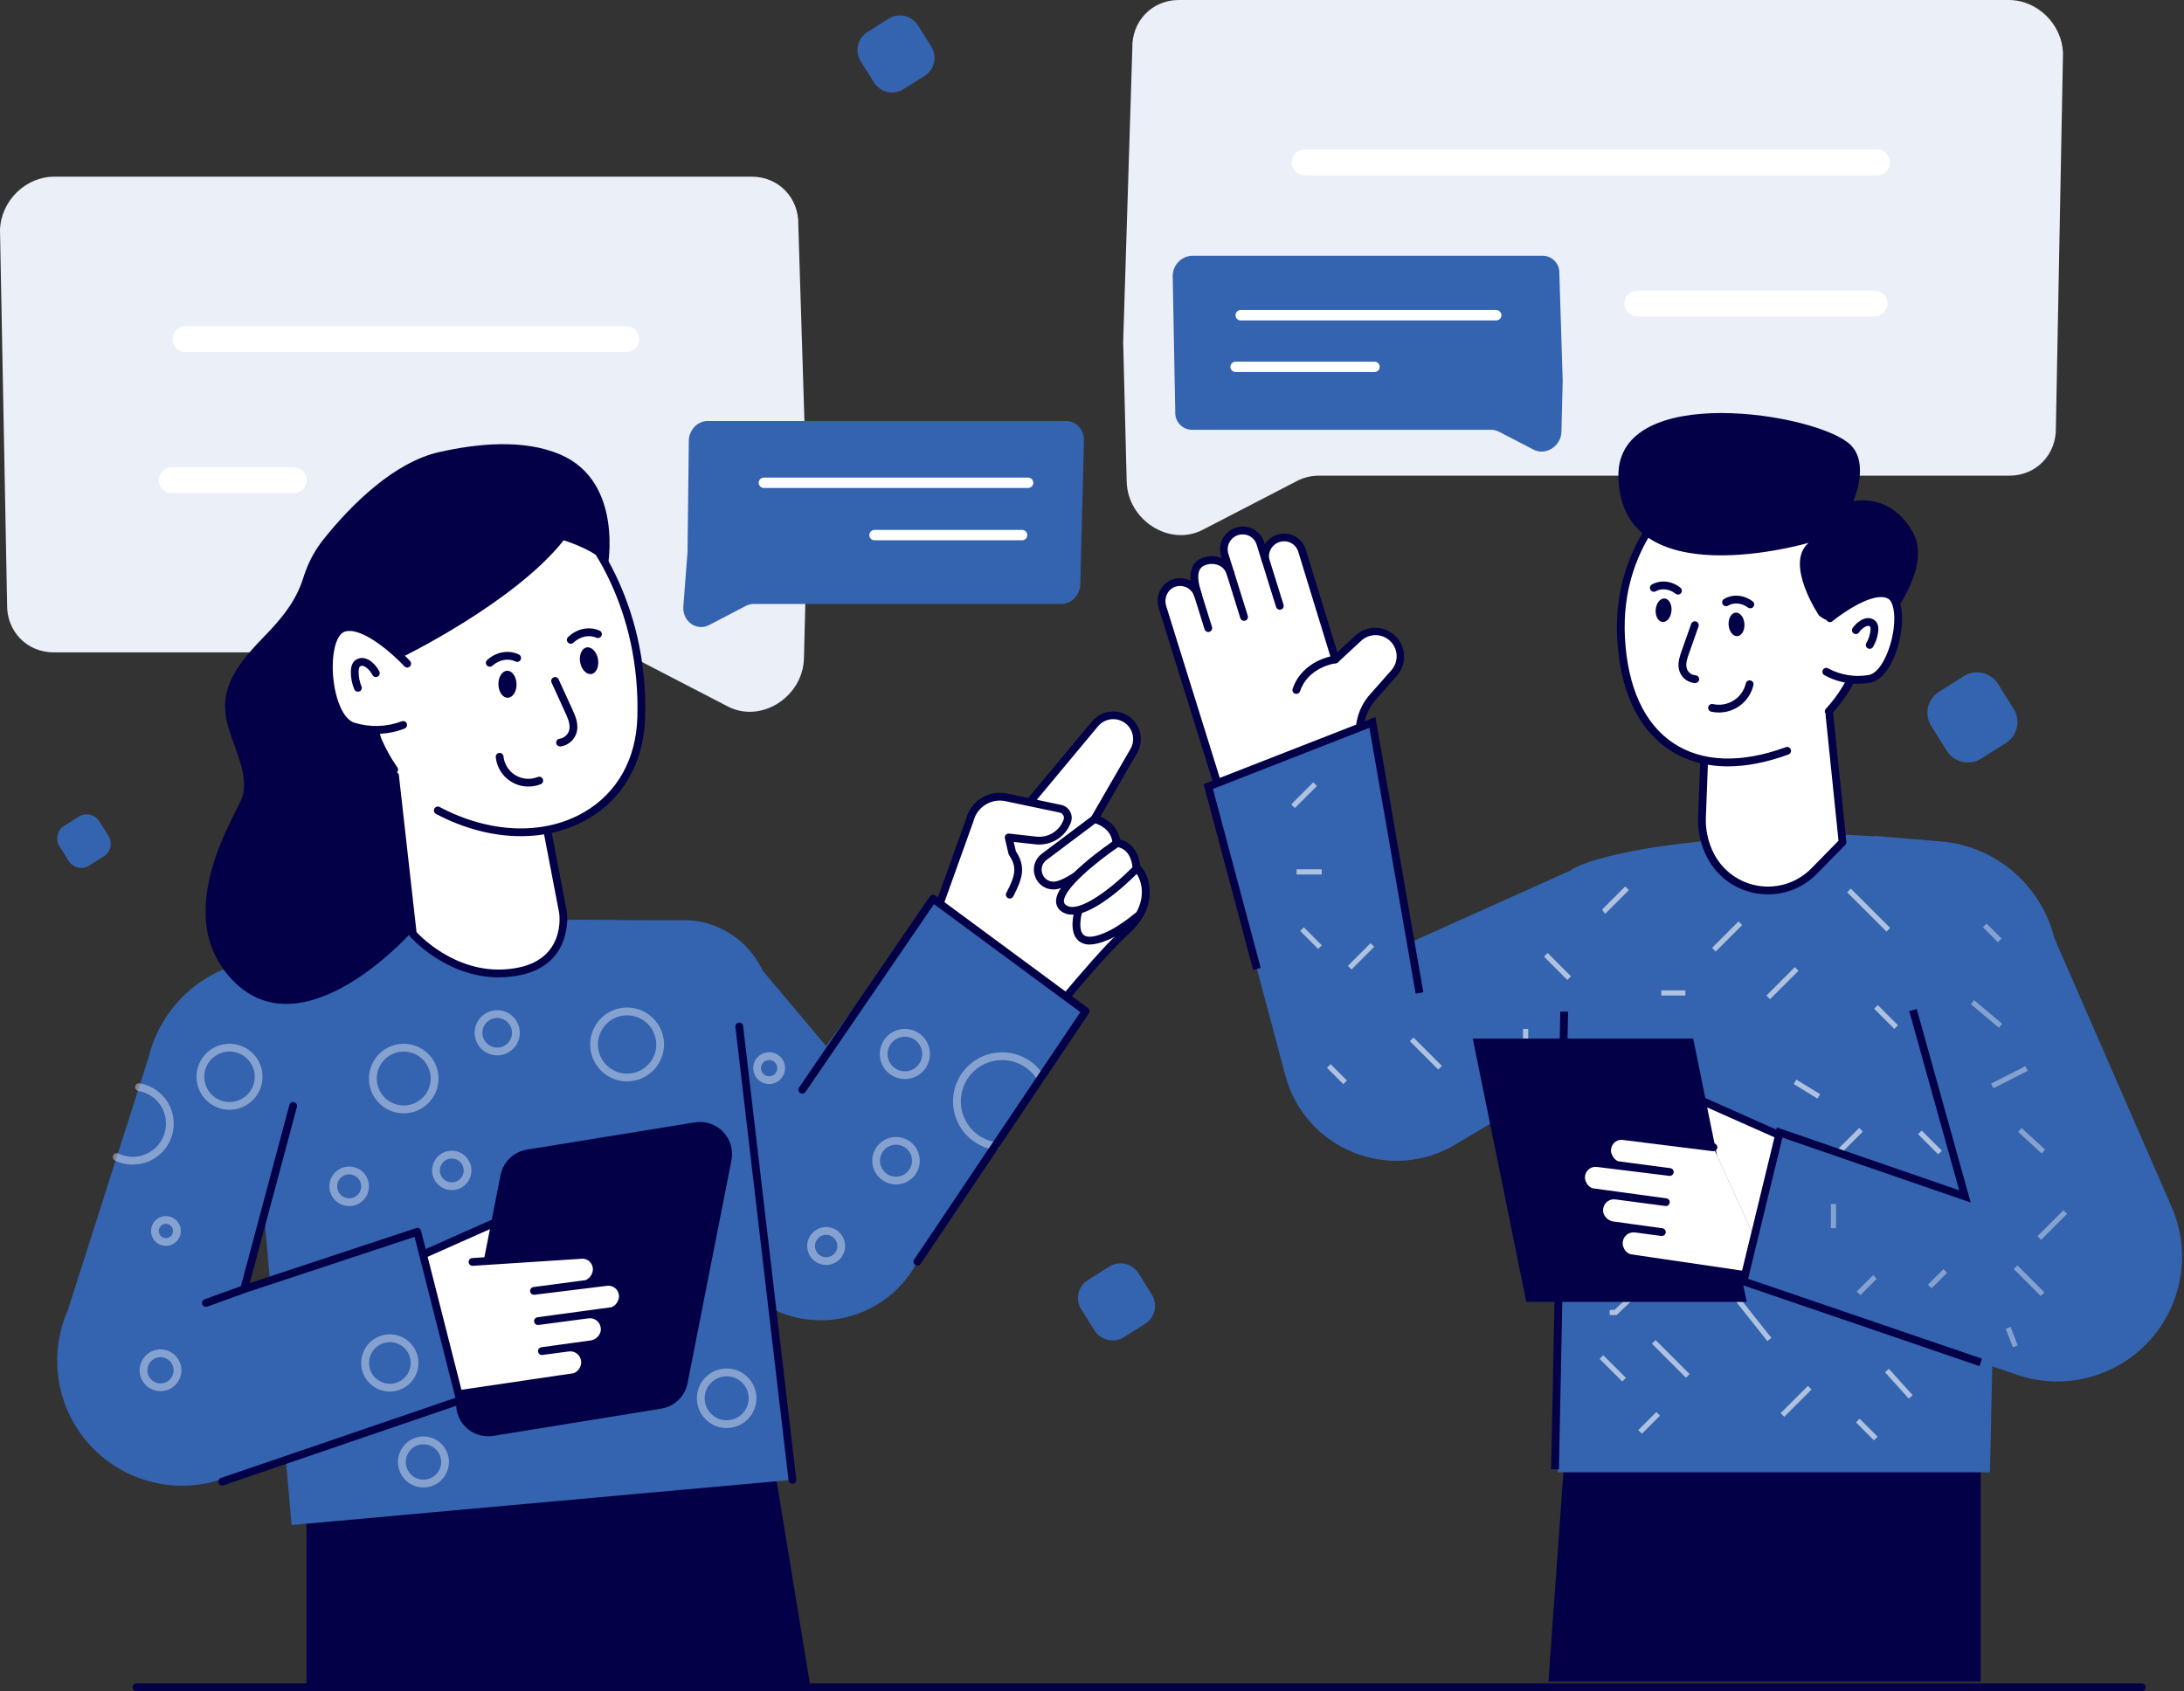 <svg width="439" height="340" viewBox="0 0 439 340" fill="none" xmlns="http://www.w3.org/2000/svg">
<rect x="0" y="0" width="439" height="340" fill="#333333" stroke="none"/>
<path d="M430.516 340H27.436C27.228 340 27.029 339.917 26.882 339.77C26.735 339.623 26.653 339.424 26.653 339.217C26.653 339.009 26.735 338.81 26.882 338.663C27.029 338.516 27.228 338.434 27.436 338.434H430.516C430.723 338.434 430.923 338.516 431.069 338.663C431.216 338.81 431.299 339.009 431.299 339.217C431.299 339.424 431.216 339.623 431.069 339.77C430.923 339.917 430.723 340 430.516 340Z" fill="#030047"/>
<path d="M146.317 142.037L127.318 132.199C125.962 131.502 124.458 131.142 122.932 131.149H10.761C5.392 131.149 1.29 126.892 1.427 121.464L0 46.271C0.147 40.425 5.126 35.52 10.908 35.52H151.131C156.5 35.52 160.602 39.775 160.466 45.2L162.308 104.307L161.601 132.333C161.405 140.125 152.968 145.481 146.317 142.037Z" fill="#EAEFF8"/>
<path d="M125.812 70.787H37.373C37.024 70.798 36.676 70.738 36.35 70.612C36.025 70.486 35.727 70.296 35.476 70.053C35.225 69.81 35.026 69.519 34.89 69.197C34.753 68.875 34.683 68.529 34.683 68.18C34.683 67.83 34.753 67.484 34.89 67.162C35.026 66.841 35.225 66.55 35.476 66.306C35.727 66.063 36.025 65.873 36.35 65.747C36.676 65.621 37.024 65.562 37.373 65.573H125.812C126.161 65.562 126.509 65.621 126.835 65.747C127.161 65.873 127.458 66.063 127.709 66.306C127.96 66.55 128.16 66.841 128.296 67.162C128.432 67.484 128.502 67.83 128.502 68.18C128.502 68.529 128.432 68.875 128.296 69.197C128.16 69.519 127.96 69.81 127.709 70.053C127.458 70.296 127.161 70.486 126.835 70.612C126.509 70.738 126.161 70.798 125.812 70.787Z" fill="white"/>
<path d="M58.962 99.148H34.584C34.235 99.159 33.887 99.1 33.561 98.974C33.235 98.847 32.938 98.657 32.687 98.414C32.436 98.171 32.237 97.88 32.1 97.558C31.964 97.236 31.894 96.89 31.894 96.541C31.894 96.192 31.964 95.846 32.1 95.524C32.237 95.202 32.436 94.911 32.687 94.668C32.938 94.425 33.235 94.234 33.561 94.108C33.887 93.982 34.235 93.923 34.584 93.934H58.962C59.312 93.923 59.66 93.982 59.986 94.108C60.311 94.234 60.609 94.425 60.86 94.668C61.111 94.911 61.31 95.202 61.446 95.524C61.583 95.846 61.653 96.192 61.653 96.541C61.653 96.89 61.583 97.236 61.446 97.558C61.31 97.88 61.111 98.171 60.86 98.414C60.609 98.657 60.311 98.847 59.986 98.974C59.66 99.1 59.312 99.159 58.962 99.148Z" fill="white"/>
<path d="M241.742 106.516L260.744 96.679C262.1 95.981 263.605 95.621 265.13 95.629H403.913C409.285 95.629 413.387 91.374 413.248 85.946L414.677 10.751C414.527 4.902 409.551 0 403.764 0H236.941C231.572 0 227.47 4.254 227.607 9.683L225.765 68.787L226.472 96.816C226.668 104.604 235.104 109.96 241.742 106.516Z" fill="#EAEFF8"/>
<path d="M377.302 35.268H262.259C261.567 35.268 260.904 34.994 260.414 34.505C259.925 34.015 259.65 33.352 259.65 32.66C259.65 31.968 259.925 31.305 260.414 30.816C260.904 30.327 261.567 30.052 262.259 30.052H377.302C377.993 30.052 378.657 30.327 379.146 30.816C379.635 31.305 379.91 31.968 379.91 32.66C379.91 33.352 379.635 34.015 379.146 34.505C378.657 34.994 377.993 35.268 377.302 35.268Z" fill="white"/>
<path d="M376.813 63.629H329.107C328.415 63.629 327.752 63.354 327.263 62.865C326.773 62.376 326.499 61.712 326.499 61.02C326.499 60.329 326.773 59.665 327.263 59.176C327.752 58.687 328.415 58.412 329.107 58.412H376.813C377.505 58.412 378.168 58.687 378.657 59.176C379.146 59.665 379.421 60.329 379.421 61.02C379.421 61.712 379.146 62.376 378.657 62.865C378.168 63.354 377.505 63.629 376.813 63.629Z" fill="white"/>
<path d="M155.146 291.874L163.033 339.959H61.597V291.874H155.146Z" fill="#030047"/>
<path d="M229.064 183.874C228.356 185.104 227.447 186.207 226.376 187.138C222.506 190.593 215.618 198.823 214.101 200.654L188.559 182.724L188.913 182.961L220.148 145.472C220.754 144.766 221.552 144.253 222.446 143.995C223.339 143.737 224.288 143.746 225.176 144.019C225.932 144.253 226.619 144.67 227.176 145.232C227.908 145.975 228.376 146.938 228.508 147.974C228.64 149.009 228.429 150.059 227.906 150.962L219.986 164.677C219.986 164.677 224.114 165.518 224.431 169.507H224.521C225.099 169.543 228.076 169.992 228.448 174.605C229.374 174.906 231.74 179.156 229.064 183.874Z" fill="white"/>
<path d="M214.101 201.438C213.94 201.439 213.783 201.389 213.652 201.296L188.11 183.363C187.948 183.266 187.827 183.114 187.769 182.934C187.712 182.754 187.722 182.559 187.798 182.386C187.874 182.213 188.011 182.074 188.182 181.995C188.354 181.916 188.549 181.903 188.729 181.957L219.555 144.971C220.456 143.925 221.715 143.252 223.086 143.084C224.456 142.916 225.841 143.265 226.968 144.062C228.096 144.859 228.886 146.047 229.185 147.395C229.484 148.743 229.27 150.155 228.585 151.354L221.154 164.217C222.702 164.834 224.668 166.253 225.13 168.815C226.247 169.073 228.714 170.079 229.188 174.147C229.877 174.702 230.344 175.788 230.494 176.162C230.963 177.367 231.835 180.569 229.748 184.256C229 185.559 228.041 186.73 226.91 187.721C222.901 191.302 215.543 200.156 214.717 201.154C214.643 201.245 214.549 201.318 214.442 201.368C214.335 201.417 214.218 201.441 214.101 201.438ZM190.05 182.814L213.961 199.601C215.84 197.349 222.186 189.828 225.855 186.554C226.86 185.679 227.714 184.644 228.383 183.492C230.819 179.194 228.685 175.646 228.167 175.345C228.024 175.299 227.9 175.211 227.81 175.092C227.72 174.972 227.67 174.828 227.666 174.679C227.341 170.68 224.947 170.329 224.472 170.293C224.273 170.282 224.083 170.204 223.933 170.071C223.784 169.939 223.684 169.76 223.649 169.563C223.391 166.209 219.862 165.435 219.828 165.435C219.706 165.411 219.591 165.358 219.494 165.281C219.397 165.203 219.319 165.104 219.269 164.99C219.218 164.876 219.196 164.752 219.203 164.628C219.211 164.504 219.248 164.383 219.312 164.277L227.233 150.564C227.729 149.702 227.886 148.687 227.672 147.716C227.459 146.744 226.891 145.888 226.079 145.314C225.267 144.74 224.27 144.489 223.284 144.611C222.297 144.733 221.391 145.219 220.744 145.974L190.05 182.814Z" fill="#030047"/>
<path d="M216.794 183.1C216.794 183.1 214.116 191.8 222.374 188.26C222.374 188.26 224.9 187.373 229.082 183.874C231.752 179.158 229.389 174.901 228.463 174.617L216.794 183.1Z" fill="white"/>
<path d="M219.039 189.885C218.202 189.921 217.383 189.64 216.745 189.098C214.748 187.292 215.899 183.321 216.035 182.872C216.087 182.711 216.188 182.57 216.324 182.47L227.978 173.989C228.076 173.917 228.19 173.869 228.31 173.849C228.43 173.828 228.553 173.837 228.67 173.873C229.624 174.167 230.287 175.679 230.475 176.126C230.958 177.336 231.851 180.55 229.748 184.263C229.701 184.345 229.64 184.418 229.567 184.48C225.339 188.017 222.738 188.953 222.63 188.992C221.252 189.58 220.052 189.885 219.039 189.885ZM217.465 183.577C217.186 184.645 216.809 187.052 217.792 187.934C218.499 188.569 219.972 188.429 222.054 187.534C222.127 187.508 224.531 186.626 228.445 183.37C230.483 179.652 229.129 176.523 228.417 175.604L217.465 183.577Z" fill="#030047"/>
<path d="M211.851 178.016C211.888 178.019 211.925 178.019 211.962 178.016C215.726 177.804 224.428 169.502 224.428 169.502C224.121 165.508 219.988 164.67 219.988 164.67L209.882 172.263C207.408 174.118 208.752 178.13 211.851 178.016Z" fill="white"/>
<path d="M211.74 178.815C210.925 178.819 210.13 178.567 209.468 178.093C208.805 177.619 208.309 176.948 208.05 176.176C207.755 175.374 207.728 174.497 207.974 173.679C208.22 172.86 208.726 172.144 209.415 171.638L219.518 164.05C219.607 163.984 219.708 163.938 219.815 163.913C219.923 163.889 220.034 163.887 220.143 163.908C221.773 164.241 224.931 165.823 225.207 169.447C225.217 169.563 225.2 169.68 225.159 169.788C225.117 169.897 225.052 169.995 224.967 170.074C224.054 170.944 215.937 178.588 212.005 178.805H211.876L211.74 178.815ZM220.155 165.541L210.352 172.902C209.933 173.211 209.626 173.648 209.476 174.147C209.327 174.645 209.343 175.179 209.523 175.668C209.684 176.142 209.994 176.553 210.407 176.837C210.82 177.121 211.314 177.264 211.814 177.244H211.882C214.65 177.084 221.017 171.622 223.595 169.205C223.226 166.707 221.004 165.792 220.155 165.531V165.541Z" fill="#030047"/>
<path d="M213.75 182.548C217.798 185.698 228.456 174.617 228.456 174.617C228.082 169.996 225.102 169.55 224.529 169.514C224.524 169.503 209.736 179.426 213.75 182.548Z" fill="white"/>
<path d="M215.499 183.882C214.695 183.904 213.908 183.652 213.267 183.167C212.942 182.925 212.682 182.606 212.509 182.239C212.337 181.873 212.257 181.469 212.276 181.065C212.429 176.8 222.895 169.664 224.09 168.864C224.234 168.77 224.404 168.724 224.575 168.732C225.006 168.761 228.793 169.158 229.219 174.553C229.228 174.663 229.214 174.775 229.177 174.879C229.139 174.984 229.08 175.079 229.002 175.159C228.037 176.176 220.463 183.882 215.499 183.882ZM214.229 181.931C216.722 183.866 223.657 178.399 227.645 174.333C227.269 171.111 225.478 170.463 224.732 170.324C220.47 173.216 213.943 178.557 213.853 181.121C213.84 181.278 213.87 181.436 213.938 181.578C214.006 181.72 214.11 181.842 214.24 181.931H214.229Z" fill="#030047"/>
<path d="M188.033 184.096L194.917 164.911C195.31 163.339 196.298 161.981 197.672 161.122C199.046 160.263 200.699 159.969 202.285 160.304L213.154 162.589C213.417 162.645 213.664 162.755 213.88 162.915C214.096 163.074 214.275 163.277 214.405 163.512C214.535 163.746 214.613 164.006 214.634 164.273C214.655 164.541 214.619 164.809 214.527 165.061C214.065 166.325 213.192 167.398 212.047 168.106C210.903 168.815 209.554 169.119 208.216 168.97L202.749 168.358L203.474 171.454C205.345 174.253 204.906 176.145 202.979 179.857" fill="white"/>
<path d="M188.033 184.877C187.945 184.877 187.858 184.862 187.775 184.834C187.678 184.8 187.588 184.747 187.511 184.678C187.435 184.609 187.372 184.526 187.328 184.432C187.284 184.339 187.259 184.238 187.255 184.135C187.251 184.032 187.267 183.929 187.303 183.833L194.189 164.645C194.638 162.892 195.749 161.381 197.288 160.429C198.827 159.477 200.675 159.157 202.445 159.537L213.317 161.823C213.688 161.901 214.039 162.059 214.345 162.284C214.651 162.51 214.904 162.798 215.089 163.131C215.273 163.463 215.384 163.831 215.414 164.21C215.444 164.589 215.392 164.969 215.262 165.326C214.743 166.757 213.757 167.972 212.463 168.773C211.169 169.575 209.643 169.918 208.131 169.746L203.763 169.261L204.204 171.147C206.193 174.199 205.644 176.431 203.673 180.221C203.625 180.312 203.561 180.393 203.482 180.459C203.403 180.526 203.313 180.576 203.215 180.607C203.117 180.638 203.013 180.65 202.911 180.641C202.809 180.632 202.709 180.603 202.618 180.556C202.526 180.509 202.445 180.444 202.379 180.365C202.313 180.287 202.262 180.196 202.231 180.098C202.2 180 202.189 179.897 202.197 179.794C202.206 179.692 202.235 179.592 202.282 179.501C204.129 175.948 204.467 174.341 202.824 171.895C202.772 171.817 202.734 171.729 202.713 171.637L201.988 168.541C201.958 168.419 201.959 168.292 201.989 168.17C202.02 168.048 202.08 167.936 202.163 167.842C202.247 167.749 202.352 167.677 202.469 167.632C202.586 167.587 202.712 167.571 202.837 167.584L208.304 168.195C209.467 168.327 210.641 168.063 211.637 167.446C212.632 166.829 213.391 165.895 213.791 164.795C213.844 164.649 213.865 164.493 213.853 164.337C213.84 164.182 213.795 164.032 213.719 163.895C213.644 163.759 213.54 163.641 213.415 163.548C213.29 163.456 213.146 163.391 212.994 163.358L202.122 161.072C200.734 160.774 199.285 161.028 198.081 161.78C196.877 162.532 196.013 163.724 195.672 165.102L188.766 184.361C188.712 184.513 188.613 184.644 188.482 184.736C188.35 184.829 188.194 184.878 188.033 184.877Z" fill="#030047"/>
<path d="M218.221 203.301L184.403 253.664C182.731 256.862 180.297 259.597 177.315 261.629C174.334 263.66 170.897 264.925 167.31 265.31C163.723 265.695 160.096 265.19 156.751 263.838C153.406 262.486 150.446 260.33 148.134 257.56L117.69 218.659L114.687 184.947L138.572 185.004C141.7 185.222 144.713 186.273 147.299 188.047C149.884 189.821 151.949 192.254 153.278 195.094L166.049 210.316L187.563 180.659L218.221 203.301Z" fill="#3463AF"/>
<g opacity="0.4">
<path d="M200.043 231.164H199.924C198.284 230.911 196.735 230.248 195.419 229.237C194.103 228.227 193.064 226.9 192.397 225.381C191.73 223.861 191.458 222.198 191.605 220.546C191.751 218.893 192.313 217.304 193.237 215.926C194.161 214.548 195.418 213.426 196.891 212.663C198.364 211.899 200.006 211.52 201.665 211.561C203.324 211.601 204.946 212.059 206.38 212.892C207.815 213.726 209.016 214.908 209.872 216.329C209.979 216.506 210.012 216.719 209.962 216.921C209.912 217.122 209.784 217.295 209.607 217.402C209.429 217.509 209.216 217.541 209.015 217.492C208.814 217.442 208.64 217.314 208.533 217.136C207.813 215.941 206.803 214.947 205.596 214.246C204.389 213.545 203.025 213.16 201.63 213.127C200.235 213.093 198.854 213.411 197.615 214.053C196.376 214.695 195.319 215.639 194.541 216.798C193.764 217.956 193.292 219.293 193.168 220.683C193.044 222.073 193.273 223.471 193.833 224.749C194.393 226.027 195.267 227.143 196.373 227.994C197.479 228.844 198.782 229.402 200.161 229.616C200.367 229.631 200.557 229.728 200.691 229.884C200.825 230.041 200.892 230.244 200.876 230.449C200.86 230.654 200.764 230.845 200.607 230.979C200.451 231.113 200.248 231.179 200.043 231.164Z" fill="white"/>
</g>
<path d="M184.4 254.447C184.246 254.447 184.095 254.401 183.967 254.315C183.881 254.258 183.806 254.185 183.749 254.1C183.691 254.014 183.651 253.918 183.631 253.817C183.611 253.716 183.612 253.612 183.633 253.511C183.653 253.41 183.694 253.314 183.753 253.229L217.153 203.474L187.741 181.769L161.916 219.514C161.799 219.685 161.618 219.802 161.414 219.84C161.21 219.878 161 219.834 160.828 219.716C160.657 219.599 160.54 219.419 160.502 219.215C160.464 219.011 160.509 218.8 160.626 218.629L186.908 180.216C186.967 180.129 187.044 180.055 187.132 179.999C187.221 179.943 187.32 179.905 187.424 179.888C187.528 179.871 187.634 179.874 187.736 179.898C187.838 179.922 187.935 179.966 188.02 180.028L218.685 202.662C218.849 202.78 218.96 202.958 218.994 203.157C219.028 203.356 218.983 203.561 218.869 203.727L185.053 254.101C184.982 254.208 184.885 254.296 184.771 254.357C184.657 254.417 184.529 254.448 184.4 254.447Z" fill="#030047"/>
<path d="M159.279 297.505L86.757 304.053L67.273 305.818L58.612 306.592L49.948 208.585C49.46 205.548 50.084 202.436 51.706 199.823C53.328 197.209 55.839 195.269 58.777 194.359C69.763 190.956 84.288 186.877 93.625 185.863C108.95 184.214 133.291 185.295 133.291 185.295C136.831 185.432 140.21 186.809 142.836 189.187C145.461 191.565 147.166 194.792 147.651 198.301L159.279 297.505Z" fill="#3463AF"/>
<g opacity="0.4">
<path d="M125.681 243.369C124.805 243.369 123.95 243.11 123.222 242.624C122.494 242.138 121.926 241.448 121.591 240.639C121.256 239.831 121.168 238.941 121.338 238.083C121.509 237.224 121.93 236.435 122.548 235.816C123.167 235.197 123.956 234.776 124.814 234.605C125.672 234.434 126.562 234.521 127.371 234.856C128.179 235.191 128.871 235.758 129.357 236.486C129.843 237.213 130.103 238.069 130.103 238.944C130.102 240.117 129.636 241.242 128.807 242.071C127.978 242.901 126.853 243.367 125.681 243.369ZM125.681 236.088C125.115 236.088 124.562 236.256 124.092 236.57C123.622 236.884 123.256 237.331 123.039 237.853C122.823 238.376 122.767 238.951 122.877 239.505C122.988 240.06 123.26 240.569 123.66 240.969C124.06 241.369 124.57 241.641 125.125 241.751C125.679 241.861 126.254 241.804 126.776 241.587C127.299 241.37 127.745 241.003 128.059 240.533C128.373 240.063 128.54 239.51 128.539 238.944C128.538 238.187 128.236 237.461 127.7 236.925C127.164 236.39 126.438 236.089 125.681 236.088Z" fill="white"/>
</g>
<g opacity="0.6">
<path d="M108.809 264.939C108.731 264.939 108.654 264.921 108.583 264.888C108.512 264.854 108.45 264.804 108.402 264.742L103.288 258.334C103.202 258.225 103.162 258.087 103.178 257.949C103.194 257.812 103.264 257.686 103.372 257.6C103.481 257.514 103.619 257.474 103.756 257.49C103.894 257.505 104.02 257.575 104.106 257.684L109.217 264.092C109.26 264.146 109.293 264.207 109.312 264.273C109.331 264.339 109.337 264.408 109.33 264.476C109.322 264.544 109.301 264.61 109.267 264.67C109.234 264.73 109.189 264.783 109.134 264.825C109.042 264.899 108.928 264.939 108.809 264.939Z" fill="white"/>
</g>
<path d="M98.578 254.546L105.154 250.091C105.559 249.755 105.879 249.329 106.09 248.847C106.352 248.203 106.397 247.491 106.22 246.819C106.043 246.147 105.652 245.551 105.107 245.12C104.562 244.688 103.891 244.446 103.196 244.428C102.501 244.41 101.82 244.618 101.253 245.021L79.721 254.582L86.457 281.112" fill="white"/>
<path d="M86.45 281.896C86.275 281.898 86.105 281.84 85.968 281.733C85.83 281.626 85.732 281.475 85.691 281.305L78.947 254.776C78.9 254.597 78.918 254.406 78.999 254.24C79.08 254.073 79.218 253.941 79.388 253.868L100.861 244.322C101.324 244.009 101.846 243.796 102.394 243.696C102.943 243.595 103.507 243.61 104.05 243.739C104.598 243.869 105.111 244.115 105.556 244.46C106.001 244.805 106.367 245.24 106.63 245.738C106.907 246.259 107.067 246.833 107.098 247.422C107.13 248.011 107.031 248.599 106.811 249.146C106.55 249.746 106.152 250.276 105.65 250.694L99.014 255.194C98.929 255.251 98.834 255.292 98.734 255.312C98.633 255.333 98.53 255.334 98.43 255.315C98.329 255.296 98.233 255.257 98.147 255.201C98.062 255.145 97.988 255.072 97.93 254.987C97.873 254.903 97.832 254.807 97.812 254.707C97.791 254.607 97.79 254.503 97.809 254.403C97.828 254.302 97.867 254.206 97.923 254.121C97.98 254.035 98.052 253.961 98.137 253.904L104.713 249.448C104.998 249.195 105.224 248.883 105.374 248.532C105.503 248.203 105.558 247.85 105.538 247.497C105.517 247.144 105.419 246.8 105.252 246.489C105.094 246.187 104.873 245.922 104.604 245.713C104.335 245.503 104.023 245.355 103.691 245.276C103.351 245.197 102.998 245.191 102.656 245.258C102.313 245.324 101.988 245.463 101.702 245.663C101.661 245.695 101.616 245.721 101.568 245.741L80.632 255.029L87.203 280.921C87.229 281.02 87.235 281.124 87.221 281.226C87.207 281.328 87.172 281.426 87.12 281.514C87.067 281.603 86.997 281.68 86.915 281.741C86.832 281.802 86.738 281.846 86.638 281.87C86.577 281.887 86.513 281.896 86.45 281.896Z" fill="#030047"/>
<path d="M132.92 283.191L99.14 288.674C98.116 288.837 97.067 288.751 96.083 288.423C95.099 288.095 94.209 287.534 93.488 286.788C92.767 286.042 92.236 285.134 91.941 284.139C91.646 283.145 91.595 282.094 91.792 281.076L100.618 236.233C100.874 234.945 101.517 233.764 102.462 232.851C103.407 231.938 104.608 231.335 105.905 231.123L139.682 225.64C140.705 225.477 141.753 225.563 142.736 225.89C143.72 226.218 144.61 226.777 145.331 227.522C146.052 228.266 146.583 229.173 146.879 230.167C147.175 231.16 147.228 232.21 147.032 233.228L138.203 278.07C137.952 279.362 137.311 280.545 136.366 281.461C135.421 282.377 134.218 282.981 132.92 283.191Z" fill="#030047"/>
<path d="M86.45 281.112L115.492 276.829C115.919 276.685 116.308 276.448 116.632 276.136C116.956 275.824 117.208 275.444 117.368 275.023C117.61 274.476 117.67 273.865 117.538 273.282C117.388 272.536 116.958 271.877 116.337 271.44C115.715 271.003 114.949 270.821 114.197 270.931L108.929 271.63L118.733 270.279C119.29 270.212 119.82 270.003 120.272 269.671C120.724 269.339 121.083 268.896 121.313 268.385C121.314 268.379 121.314 268.373 121.313 268.367C121.554 267.819 121.613 267.209 121.48 266.625C121.332 265.882 120.903 265.223 120.284 264.786C119.664 264.349 118.9 264.166 118.15 264.275L108.132 265.604L123.095 263.568C123.991 263.31 124.643 262.536 124.969 261.741C125.208 261.196 125.268 260.589 125.139 260.008C124.986 259.27 124.553 258.62 123.93 258.196C123.306 257.772 122.543 257.608 121.8 257.737L107.327 259.52L117.837 258.124C118.733 257.866 119.385 257.092 119.713 256.298C119.956 255.754 120.015 255.147 119.881 254.567C119.73 253.832 119.299 253.185 118.68 252.762C118.061 252.339 117.302 252.173 116.563 252.299L94.961 253.692" fill="white"/>
<path d="M86.45 281.896C86.244 281.911 86.041 281.844 85.886 281.71C85.73 281.575 85.634 281.384 85.619 281.179C85.604 280.974 85.671 280.771 85.805 280.615C85.94 280.459 86.131 280.363 86.336 280.348L115.324 276.071C115.629 275.953 115.904 275.772 116.132 275.54C116.361 275.307 116.536 275.028 116.648 274.722C116.827 274.324 116.872 273.88 116.777 273.455C116.674 272.904 116.362 272.413 115.906 272.086C115.451 271.759 114.887 271.62 114.331 271.698L109.034 272.4C108.933 272.414 108.829 272.409 108.729 272.383C108.63 272.358 108.536 272.312 108.454 272.25C108.372 272.188 108.304 272.11 108.252 272.021C108.201 271.932 108.168 271.833 108.155 271.731C108.139 271.629 108.145 271.525 108.171 271.425C108.196 271.325 108.242 271.231 108.304 271.149C108.367 271.067 108.445 270.998 108.535 270.946C108.624 270.895 108.723 270.862 108.826 270.849L118.629 269.5C119.048 269.452 119.448 269.297 119.79 269.051C120.132 268.805 120.406 268.475 120.585 268.094L120.6 268.055C120.776 267.661 120.821 267.22 120.727 266.798C120.625 266.248 120.315 265.758 119.861 265.43C119.406 265.103 118.843 264.964 118.289 265.042L108.242 266.373C108.037 266.4 107.829 266.346 107.665 266.22C107.5 266.094 107.392 265.909 107.364 265.703C107.336 265.498 107.391 265.29 107.517 265.125C107.642 264.961 107.828 264.853 108.033 264.825L122.928 262.8C123.231 262.677 123.505 262.492 123.733 262.257C123.96 262.022 124.136 261.742 124.249 261.435C124.423 261.039 124.467 260.598 124.375 260.176C124.266 259.636 123.95 259.16 123.495 258.849C123.04 258.539 122.482 258.419 121.939 258.514L107.43 260.3C107.224 260.326 107.017 260.27 106.853 260.143C106.69 260.017 106.583 259.83 106.556 259.625C106.53 259.42 106.586 259.212 106.713 259.049C106.839 258.885 107.026 258.778 107.231 258.752L117.68 257.366C117.983 257.247 118.258 257.064 118.485 256.83C118.712 256.596 118.886 256.316 118.996 256.009C119.176 255.616 119.222 255.175 119.127 254.753C119.024 254.211 118.711 253.732 118.258 253.419C117.804 253.105 117.245 252.983 116.702 253.078L95.031 254.482C94.928 254.489 94.825 254.477 94.727 254.444C94.629 254.411 94.539 254.359 94.462 254.291C94.384 254.223 94.321 254.141 94.276 254.048C94.231 253.955 94.205 253.854 94.2 253.752C94.192 253.649 94.205 253.546 94.238 253.448C94.27 253.35 94.322 253.26 94.39 253.183C94.458 253.105 94.541 253.042 94.634 252.997C94.726 252.952 94.827 252.926 94.93 252.921L116.529 251.528C117.458 251.381 118.406 251.601 119.176 252.14C119.946 252.679 120.477 253.495 120.657 254.417C120.824 255.155 120.747 255.927 120.438 256.618C120.365 256.804 120.279 256.985 120.18 257.16L121.728 256.971C122.66 256.82 123.615 257.034 124.393 257.569C125.171 258.105 125.712 258.92 125.902 259.845C126.065 260.585 125.988 261.356 125.683 262.049C125.481 262.579 125.164 263.058 124.753 263.45C124.342 263.842 123.849 264.137 123.309 264.314C123.273 264.324 123.236 264.332 123.198 264.337L121.271 264.595C121.767 265.111 122.107 265.757 122.252 266.458C122.415 267.189 122.344 267.953 122.048 268.641C122.048 268.641 122.048 268.669 122.03 268.684C121.746 269.32 121.302 269.87 120.743 270.284C120.183 270.698 119.526 270.96 118.836 271.045L117.329 271.251C117.825 271.768 118.166 272.413 118.312 273.114C118.476 273.854 118.4 274.627 118.095 275.32C117.892 275.851 117.573 276.329 117.162 276.721C116.75 277.113 116.256 277.408 115.717 277.585L115.613 277.606L86.573 281.883L86.45 281.896Z" fill="#030047"/>
<path d="M92.484 281.533L44.726 297.338C40.117 298.913 35.15 299.114 30.428 297.916C25.707 296.719 21.437 294.174 18.136 290.592C14.836 287.01 12.649 282.545 11.841 277.742C11.033 272.939 11.639 268.005 13.586 263.54L29.912 212.423C31.172 207.348 33.946 202.776 37.866 199.314C41.785 195.852 46.665 193.664 51.857 193.04L66.354 191.83L49.068 259.167L83.874 247.658L92.484 281.533Z" fill="#3463AF"/>
<path d="M44.727 298.638C44.532 298.657 44.337 298.601 44.182 298.482C44.027 298.363 43.922 298.19 43.89 297.997C43.857 297.804 43.899 297.606 44.006 297.443C44.113 297.279 44.279 297.163 44.468 297.116L91.542 281.025L83.333 248.659L49.321 259.908C49.187 259.955 49.043 259.965 48.904 259.935C48.765 259.906 48.636 259.839 48.533 259.741C48.43 259.643 48.355 259.519 48.318 259.382C48.28 259.245 48.281 259.1 48.32 258.964L58.171 222.135C58.224 221.934 58.355 221.763 58.535 221.66C58.715 221.556 58.929 221.528 59.129 221.581C59.33 221.635 59.501 221.766 59.604 221.946C59.708 222.126 59.736 222.339 59.682 222.54L50.196 257.968L83.63 246.902C83.732 246.867 83.84 246.854 83.947 246.863C84.055 246.873 84.159 246.904 84.254 246.956C84.348 247.008 84.431 247.08 84.496 247.165C84.561 247.251 84.608 247.35 84.633 247.454L93.243 281.332C93.292 281.524 93.266 281.727 93.17 281.9C93.074 282.074 92.915 282.204 92.727 282.263L44.969 298.589C44.891 298.618 44.809 298.635 44.727 298.638Z" fill="#030047"/>
<path d="M159.279 298.285C159.087 298.286 158.902 298.216 158.759 298.088C158.616 297.961 158.525 297.784 158.505 297.594L147.819 206.444C147.807 206.342 147.815 206.239 147.843 206.141C147.871 206.042 147.918 205.95 147.982 205.87C148.045 205.79 148.124 205.723 148.213 205.673C148.302 205.623 148.401 205.591 148.502 205.579C148.604 205.568 148.707 205.576 148.805 205.604C148.904 205.632 148.996 205.679 149.076 205.742C149.156 205.806 149.223 205.884 149.273 205.974C149.323 206.063 149.355 206.162 149.367 206.263L160.053 297.413C160.066 297.515 160.058 297.619 160.031 297.718C160.003 297.817 159.956 297.91 159.892 297.991C159.828 298.071 159.749 298.139 159.658 298.188C159.568 298.238 159.469 298.269 159.367 298.28C159.338 298.284 159.308 298.286 159.279 298.285Z" fill="#030047"/>
<path d="M113.178 183.482L107.502 153.925L78.975 152.194L82.972 187.733C82.972 187.733 91.656 197.88 104.385 195.285C114.604 193.2 113.178 183.482 113.178 183.482Z" fill="white"/>
<path d="M100.263 196.487C89.577 196.487 82.461 188.334 82.381 188.231C82.279 188.112 82.215 187.966 82.198 187.81L78.204 152.282C78.191 152.168 78.202 152.053 78.239 151.945C78.275 151.836 78.334 151.737 78.413 151.655C78.493 151.573 78.589 151.509 78.695 151.467C78.802 151.425 78.916 151.407 79.03 151.412L107.556 153.143C107.73 153.153 107.896 153.22 108.027 153.336C108.157 153.451 108.245 153.607 108.276 153.778L113.952 183.334C113.953 183.345 113.953 183.356 113.952 183.367C113.968 183.473 115.361 193.845 104.535 196.053C103.129 196.34 101.698 196.485 100.263 196.487ZM83.725 187.392C84.93 188.682 93.013 196.809 104.223 194.518C113.511 192.624 112.479 184.157 112.407 183.613L106.855 154.671L79.863 153.03L83.725 187.392Z" fill="#030047"/>
<path d="M79.236 154.728C68.005 138.732 74.11 115.91 74.11 115.91L115.758 104.765C116.408 105.464 129.638 119.571 128.895 144.254C128.281 164.589 107.541 173.275 88.003 162.938" fill="white"/>
<path d="M104.687 168.107C99.137 168.107 93.268 166.608 87.636 163.631C87.452 163.534 87.314 163.367 87.253 163.169C87.192 162.97 87.212 162.755 87.309 162.572C87.406 162.388 87.573 162.25 87.771 162.189C87.97 162.128 88.185 162.148 88.368 162.245C98.469 167.591 109.328 167.973 117.414 163.277C124.059 159.407 127.857 152.65 128.113 144.24C128.786 121.897 117.834 108.293 115.499 105.654L74.757 116.544C74.008 119.751 69.829 139.975 79.875 154.278C79.934 154.363 79.976 154.459 79.998 154.559C80.02 154.66 80.022 154.764 80.004 154.866C79.985 154.968 79.947 155.065 79.892 155.151C79.836 155.238 79.764 155.313 79.679 155.372C79.594 155.431 79.499 155.473 79.398 155.495C79.297 155.517 79.193 155.519 79.091 155.501C78.99 155.483 78.893 155.445 78.806 155.389C78.719 155.333 78.644 155.261 78.585 155.176C67.275 139.075 73.09 116.652 73.343 115.703C73.377 115.57 73.446 115.448 73.543 115.351C73.641 115.253 73.762 115.183 73.895 115.148L115.556 104.008C115.693 103.972 115.838 103.974 115.974 104.014C116.11 104.053 116.233 104.129 116.33 104.232C117.78 105.78 130.406 120.076 129.676 144.276C129.405 153.249 125.331 160.473 118.2 164.619C114.196 166.949 109.565 168.107 104.687 168.107Z" fill="#030047"/>
<path d="M122.159 113.926C120.644 110.863 113.309 108.619 113.309 108.619C103.395 121.17 80.712 132.174 80.712 132.174C76.615 140.205 73.64 148.203 80.1 155.948L82.347 187.792C82.347 187.792 60.856 211.765 46.744 197.054C33.761 183.528 48.06 162.999 48.79 159.991C50.26 153.868 45.085 147.973 45.237 141.673C45.369 136.314 49.29 131.89 53.039 128.033C56.187 124.787 58.955 121.583 60.536 117.408C60.676 117.04 60.807 116.668 60.928 116.286C61.091 115.752 61.277 115.231 61.473 114.707C62.304 112.481 63.476 110.397 64.948 108.531C70.766 101.219 79.352 92.901 88.243 90.897C95.892 89.176 105.206 88.206 112.626 91.377C125.404 96.869 122.159 113.926 122.159 113.926Z" fill="#030047"/>
<path d="M64.419 122.615V122.664C64.241 123.131 64.076 123.601 63.928 124.078C63.823 124.419 63.704 124.751 63.578 125.082C63.851 124.194 64.135 123.376 64.419 122.615Z" fill="#030047"/>
<path d="M116.614 133.154C116.872 134.63 117.904 135.68 118.89 135.502C119.875 135.324 120.466 133.982 120.2 132.507C119.935 131.031 118.91 129.978 117.925 130.156C116.939 130.334 116.356 131.676 116.614 133.154Z" fill="#030047"/>
<path d="M120.198 127.489C118.43 126.715 116.276 127.153 114.733 128.632L120.198 127.489Z" fill="white"/>
<path d="M114.734 129.414C114.575 129.418 114.42 129.374 114.288 129.288C114.155 129.201 114.053 129.076 113.994 128.929C113.935 128.783 113.922 128.621 113.958 128.467C113.993 128.313 114.075 128.174 114.192 128.067C115.969 126.365 118.451 125.859 120.515 126.777C120.705 126.862 120.853 127.018 120.928 127.211C121.002 127.405 120.997 127.62 120.913 127.809C120.828 127.999 120.672 128.147 120.479 128.222C120.285 128.296 120.07 128.291 119.881 128.207C118.4 127.551 116.591 127.949 115.275 129.2C115.129 129.338 114.935 129.415 114.734 129.414Z" fill="#030047"/>
<path d="M100.183 137.605C100.214 139.104 101.055 140.304 102.061 140.283C103.067 140.263 103.867 139.027 103.826 137.528C103.784 136.029 102.951 134.829 101.945 134.85C100.939 134.871 100.149 136.106 100.183 137.605Z" fill="#030047"/>
<path d="M103.946 132.282C102.205 131.444 100.038 131.828 98.451 133.258L103.946 132.282Z" fill="white"/>
<path d="M98.452 134.038C98.292 134.041 98.136 133.995 98.004 133.905C97.872 133.816 97.771 133.688 97.715 133.539C97.658 133.39 97.649 133.227 97.689 133.073C97.728 132.918 97.814 132.78 97.936 132.676C99.762 131.03 102.26 130.597 104.295 131.577C104.482 131.667 104.625 131.828 104.694 132.023C104.762 132.219 104.75 132.434 104.66 132.621C104.57 132.808 104.41 132.951 104.214 133.019C104.018 133.088 103.804 133.076 103.617 132.986C102.156 132.284 100.338 132.617 98.973 133.84C98.83 133.968 98.644 134.039 98.452 134.038Z" fill="#030047"/>
<path d="M81.834 133.42C81.834 133.42 73.787 124.759 69.05 126.24C64.314 127.721 65.464 144.279 70.962 146.031C74.252 147.077 77.799 146.977 81.024 145.747" fill="white"/>
<path d="M75.593 147.527C73.944 147.528 72.306 147.275 70.734 146.776C67.154 145.633 65.293 139.467 65.317 133.967C65.329 129.346 66.643 126.18 68.833 125.494C73.898 123.918 81.568 131.965 82.427 132.888C82.568 133.04 82.643 133.243 82.635 133.45C82.628 133.658 82.538 133.854 82.386 133.995C82.233 134.136 82.031 134.211 81.824 134.204C81.616 134.196 81.42 134.106 81.279 133.954C79.135 131.632 72.799 125.891 69.3 126.988C67.863 127.437 66.89 130.244 66.88 133.969C66.867 138.848 68.485 144.413 71.217 145.285C74.323 146.259 77.665 146.168 80.714 145.027C80.903 144.942 81.119 144.937 81.312 145.011C81.506 145.085 81.663 145.233 81.747 145.423C81.832 145.612 81.837 145.828 81.763 146.022C81.689 146.215 81.541 146.372 81.351 146.456C79.519 147.183 77.563 147.546 75.593 147.527Z" fill="#030047"/>
<path d="M71.932 139.061C71.777 139.062 71.625 139.016 71.497 138.93C71.368 138.844 71.268 138.722 71.21 138.578C70.74 137.444 70.507 136.227 70.523 135C70.539 133.937 70.835 133.194 71.426 132.73C71.693 132.53 72.001 132.393 72.328 132.327C72.654 132.261 72.991 132.268 73.315 132.348C73.856 132.486 74.357 132.751 74.775 133.122C75.39 133.635 75.892 134.269 76.251 134.984C76.297 135.076 76.324 135.176 76.331 135.279C76.339 135.381 76.326 135.484 76.293 135.581C76.261 135.679 76.209 135.769 76.142 135.846C76.075 135.924 75.993 135.987 75.901 136.033C75.809 136.079 75.709 136.106 75.607 136.114C75.505 136.121 75.402 136.108 75.304 136.076C75.207 136.043 75.117 135.992 75.039 135.925C74.962 135.857 74.898 135.775 74.852 135.684C74.59 135.162 74.223 134.7 73.774 134.327C73.544 134.117 73.268 133.963 72.969 133.878C72.873 133.851 72.772 133.844 72.673 133.858C72.574 133.873 72.479 133.907 72.394 133.96C72.2 134.112 72.097 134.476 72.089 135.026C72.075 136.039 72.268 137.045 72.654 137.982C72.696 138.078 72.719 138.18 72.72 138.284C72.722 138.389 72.702 138.492 72.662 138.588C72.623 138.685 72.564 138.772 72.49 138.845C72.416 138.918 72.328 138.976 72.231 139.014C72.135 139.049 72.034 139.065 71.932 139.061Z" fill="#030047"/>
<path d="M111.576 136.893L114.292 142.806C114.837 143.995 115.389 145.231 115.27 146.498C115.199 147.187 114.902 147.833 114.427 148.336C113.951 148.839 113.322 149.172 112.639 149.282" fill="white"/>
<path d="M112.626 150.064C112.421 150.079 112.218 150.011 112.062 149.876C111.907 149.742 111.811 149.551 111.796 149.345C111.782 149.14 111.849 148.937 111.984 148.782C112.119 148.626 112.31 148.531 112.515 148.516C113.024 148.429 113.492 148.179 113.846 147.803C114.2 147.426 114.422 146.945 114.478 146.431C114.579 145.353 114.042 144.176 113.567 143.139L110.864 137.226C110.821 137.132 110.797 137.031 110.793 136.929C110.79 136.826 110.806 136.724 110.842 136.627C110.878 136.531 110.933 136.443 111.003 136.367C111.073 136.292 111.157 136.232 111.251 136.189C111.344 136.146 111.445 136.122 111.548 136.119C111.651 136.115 111.753 136.132 111.849 136.168C111.946 136.203 112.034 136.258 112.109 136.328C112.184 136.398 112.245 136.482 112.288 136.576L114.992 142.489C115.546 143.704 116.176 145.069 116.036 146.578C115.949 147.44 115.578 148.249 114.982 148.878C114.387 149.507 113.6 149.921 112.744 150.056L112.626 150.064Z" fill="#030047"/>
<path d="M106.24 158.126C104.604 158.138 103.021 157.54 101.803 156.447C100.585 155.354 99.818 153.846 99.653 152.217C99.643 152.116 99.653 152.013 99.682 151.915C99.711 151.817 99.759 151.726 99.824 151.647C99.888 151.567 99.968 151.502 100.057 151.453C100.147 151.404 100.246 151.374 100.348 151.363C100.449 151.353 100.552 151.363 100.65 151.392C100.748 151.421 100.839 151.469 100.918 151.534C100.998 151.598 101.063 151.678 101.112 151.767C101.161 151.857 101.191 151.956 101.202 152.058C101.282 152.834 101.542 153.581 101.961 154.24C102.38 154.899 102.946 155.451 103.615 155.854C104.284 156.256 105.038 156.497 105.816 156.559C106.595 156.62 107.377 156.499 108.1 156.206C108.196 156.168 108.297 156.148 108.4 156.149C108.503 156.15 108.604 156.171 108.699 156.211C108.793 156.251 108.879 156.31 108.951 156.383C109.023 156.456 109.08 156.543 109.118 156.638C109.157 156.733 109.176 156.835 109.175 156.938C109.174 157.041 109.153 157.142 109.113 157.237C109.073 157.331 109.014 157.417 108.941 157.489C108.868 157.561 108.781 157.618 108.686 157.656C107.908 157.968 107.078 158.127 106.24 158.126Z" fill="#030047"/>
<path d="M41.427 262.722C41.234 262.736 41.044 262.679 40.892 262.56C40.74 262.441 40.637 262.27 40.605 262.08C40.573 261.889 40.613 261.694 40.717 261.532C40.821 261.37 40.982 261.252 41.169 261.202L48.81 258.429C49.005 258.358 49.221 258.368 49.409 258.455C49.597 258.543 49.742 258.702 49.813 258.897C49.884 259.092 49.874 259.307 49.786 259.495C49.699 259.683 49.54 259.829 49.345 259.899L41.703 262.675C41.614 262.707 41.521 262.723 41.427 262.722Z" fill="#030047"/>
<g opacity="0.4">
<path d="M81.157 223.829C79.774 223.83 78.421 223.42 77.27 222.652C76.12 221.883 75.223 220.791 74.693 219.512C74.164 218.234 74.025 216.827 74.295 215.47C74.565 214.113 75.232 212.867 76.21 211.888C77.189 210.91 78.436 210.244 79.793 209.975C81.15 209.705 82.556 209.844 83.835 210.374C85.113 210.905 86.205 211.802 86.973 212.953C87.741 214.104 88.15 215.457 88.149 216.84C88.146 218.693 87.408 220.469 86.097 221.779C84.787 223.089 83.01 223.827 81.157 223.829ZM81.157 211.407C80.087 211.407 79.04 211.724 78.149 212.319C77.258 212.914 76.564 213.759 76.153 214.748C75.743 215.737 75.635 216.826 75.843 217.876C76.05 218.927 76.565 219.892 77.321 220.65C78.077 221.409 79.041 221.926 80.091 222.137C81.141 222.347 82.23 222.242 83.22 221.835C84.21 221.427 85.058 220.735 85.655 219.846C86.252 218.957 86.572 217.911 86.575 216.84C86.574 215.402 86.003 214.023 84.988 213.005C83.973 211.987 82.595 211.412 81.157 211.407Z" fill="white"/>
</g>
<g opacity="0.4">
<path d="M26.682 234.135C25.448 234.137 24.23 233.856 23.122 233.315C22.936 233.223 22.794 233.061 22.727 232.864C22.661 232.667 22.675 232.452 22.767 232.266C22.859 232.08 23.021 231.938 23.218 231.872C23.415 231.805 23.63 231.819 23.816 231.911C24.708 232.348 25.689 232.574 26.682 232.572C28.452 232.57 30.149 231.866 31.401 230.614C32.653 229.362 33.357 227.665 33.359 225.895C33.367 224.322 32.815 222.798 31.802 221.596C30.788 220.393 29.379 219.592 27.828 219.334C27.622 219.3 27.439 219.185 27.318 219.016C27.197 218.847 27.148 218.636 27.183 218.431C27.217 218.226 27.331 218.043 27.501 217.922C27.67 217.801 27.881 217.752 28.086 217.786C30.119 218.135 31.947 219.235 33.209 220.868C34.47 222.501 35.072 224.547 34.895 226.603C34.719 228.659 33.778 230.573 32.257 231.968C30.737 233.362 28.748 234.135 26.685 234.133L26.682 234.135Z" fill="white"/>
</g>
<g opacity="0.4">
<path d="M46.135 223.112C44.823 223.112 43.54 222.723 42.449 221.994C41.357 221.265 40.507 220.228 40.005 219.016C39.502 217.803 39.371 216.469 39.627 215.182C39.883 213.895 40.515 212.712 41.443 211.784C42.371 210.856 43.553 210.224 44.841 209.968C46.128 209.712 47.462 209.844 48.675 210.346C49.887 210.848 50.923 211.699 51.653 212.79C52.382 213.881 52.771 215.164 52.771 216.476C52.769 218.236 52.069 219.922 50.825 221.166C49.581 222.41 47.894 223.11 46.135 223.112ZM46.135 211.404C45.132 211.404 44.151 211.701 43.316 212.258C42.482 212.815 41.831 213.607 41.447 214.534C41.063 215.46 40.962 216.48 41.157 217.464C41.353 218.449 41.836 219.353 42.545 220.062C43.254 220.772 44.158 221.255 45.142 221.451C46.126 221.647 47.146 221.547 48.073 221.163C49 220.779 49.792 220.129 50.35 219.295C50.907 218.461 51.205 217.48 51.205 216.476C51.203 215.132 50.669 213.843 49.719 212.892C48.768 211.941 47.48 211.406 46.135 211.404Z" fill="white"/>
</g>
<g opacity="0.4">
<path d="M33.351 250.471C32.758 250.471 32.179 250.295 31.687 249.966C31.194 249.637 30.81 249.169 30.584 248.622C30.357 248.075 30.297 247.472 30.413 246.891C30.529 246.31 30.814 245.777 31.233 245.358C31.652 244.939 32.185 244.654 32.766 244.538C33.347 244.422 33.95 244.482 34.497 244.708C35.044 244.935 35.512 245.319 35.841 245.812C36.17 246.304 36.346 246.883 36.346 247.476C36.346 248.27 36.03 249.031 35.468 249.593C34.907 250.155 34.145 250.47 33.351 250.471ZM33.351 246.044C33.068 246.044 32.791 246.128 32.555 246.285C32.32 246.443 32.136 246.666 32.028 246.928C31.919 247.189 31.891 247.477 31.946 247.755C32.002 248.033 32.138 248.288 32.338 248.488C32.539 248.689 32.794 248.825 33.072 248.88C33.349 248.935 33.637 248.907 33.899 248.799C34.16 248.69 34.384 248.507 34.541 248.271C34.699 248.036 34.783 247.759 34.783 247.476C34.783 247.096 34.632 246.732 34.363 246.463C34.095 246.195 33.731 246.044 33.351 246.044Z" fill="white"/>
</g>
<g opacity="0.4">
<path d="M32.265 279.687C31.433 279.687 30.62 279.44 29.928 278.978C29.237 278.516 28.698 277.859 28.38 277.091C28.061 276.323 27.978 275.477 28.14 274.661C28.303 273.846 28.703 273.096 29.291 272.508C29.879 271.92 30.629 271.519 31.445 271.357C32.26 271.195 33.106 271.278 33.874 271.596C34.643 271.915 35.299 272.454 35.761 273.145C36.224 273.837 36.47 274.65 36.47 275.482C36.469 276.597 36.025 277.665 35.237 278.454C34.449 279.242 33.38 279.686 32.265 279.687ZM32.265 272.842C31.742 272.842 31.231 272.997 30.797 273.288C30.362 273.578 30.024 273.991 29.824 274.474C29.624 274.957 29.572 275.488 29.674 276.001C29.776 276.513 30.028 276.984 30.398 277.353C30.767 277.723 31.238 277.974 31.751 278.076C32.264 278.177 32.795 278.125 33.278 277.924C33.76 277.724 34.173 277.385 34.463 276.95C34.753 276.515 34.907 276.004 34.907 275.482C34.905 274.782 34.627 274.111 34.131 273.616C33.636 273.121 32.965 272.843 32.265 272.842Z" fill="white"/>
</g>
<g opacity="0.4">
<path d="M78.358 279.767C77.219 279.767 76.106 279.43 75.159 278.798C74.212 278.165 73.474 277.266 73.038 276.215C72.602 275.163 72.488 274.005 72.71 272.888C72.932 271.772 73.48 270.746 74.285 269.941C75.091 269.136 76.116 268.587 77.233 268.365C78.35 268.143 79.507 268.258 80.559 268.694C81.611 269.129 82.51 269.868 83.142 270.815C83.775 271.762 84.112 272.875 84.111 274.013C84.109 275.539 83.502 277.001 82.424 278.079C81.346 279.158 79.883 279.765 78.358 279.767ZM78.358 269.823C77.53 269.826 76.721 270.073 76.033 270.535C75.346 270.996 74.81 271.651 74.495 272.417C74.179 273.183 74.097 274.025 74.26 274.837C74.423 275.649 74.823 276.395 75.409 276.98C75.996 277.565 76.742 277.963 77.555 278.123C78.367 278.284 79.209 278.201 79.974 277.883C80.739 277.566 81.393 277.029 81.853 276.34C82.313 275.651 82.558 274.842 82.558 274.013C82.558 273.462 82.448 272.917 82.237 272.408C82.025 271.9 81.716 271.438 81.326 271.049C80.936 270.659 80.473 270.351 79.964 270.141C79.455 269.931 78.909 269.823 78.358 269.823Z" fill="white"/>
</g>
<g opacity="0.4">
<path d="M126.054 217.406C124.585 217.406 123.149 216.971 121.928 216.156C120.707 215.34 119.754 214.18 119.192 212.823C118.63 211.467 118.483 209.973 118.769 208.533C119.055 207.092 119.763 205.769 120.801 204.73C121.84 203.692 123.163 202.985 124.604 202.698C126.044 202.412 127.537 202.559 128.894 203.121C130.251 203.684 131.411 204.636 132.226 205.857C133.042 207.079 133.477 208.515 133.477 209.983C133.474 211.951 132.691 213.837 131.3 215.229C129.908 216.62 128.022 217.403 126.054 217.406ZM126.054 204.124C124.895 204.124 123.762 204.467 122.798 205.11C121.834 205.754 121.083 206.669 120.639 207.739C120.195 208.81 120.079 209.988 120.305 211.125C120.531 212.262 121.088 213.306 121.908 214.125C122.727 214.945 123.771 215.503 124.908 215.73C126.044 215.956 127.222 215.84 128.293 215.397C129.364 214.953 130.279 214.202 130.923 213.239C131.567 212.275 131.911 211.142 131.911 209.983C131.909 208.431 131.291 206.942 130.193 205.844C129.095 204.745 127.607 204.127 126.054 204.124Z" fill="white"/>
</g>
<g opacity="0.4">
<path d="M99.936 212.175C99.038 212.174 98.161 211.906 97.414 211.406C96.668 210.906 96.087 210.196 95.745 209.365C95.402 208.535 95.313 207.622 95.489 206.741C95.665 205.86 96.099 205.051 96.734 204.417C97.37 203.782 98.18 203.35 99.061 203.176C99.942 203.001 100.855 203.091 101.685 203.435C102.514 203.78 103.223 204.362 103.722 205.109C104.221 205.856 104.487 206.734 104.487 207.632C104.486 208.838 104.006 209.994 103.153 210.846C102.299 211.698 101.142 212.176 99.936 212.175ZM99.936 204.655C99.348 204.655 98.772 204.83 98.282 205.157C97.793 205.484 97.411 205.949 97.186 206.493C96.96 207.037 96.901 207.635 97.016 208.213C97.131 208.791 97.415 209.321 97.831 209.737C98.248 210.154 98.778 210.437 99.356 210.552C99.933 210.667 100.532 210.608 101.076 210.383C101.62 210.157 102.085 209.776 102.412 209.286C102.739 208.797 102.914 208.221 102.914 207.632C102.913 206.843 102.599 206.086 102.041 205.528C101.483 204.969 100.726 204.656 99.936 204.655Z" fill="white"/>
</g>
<g opacity="0.4">
<path d="M70.191 242.481C69.403 242.482 68.634 242.249 67.979 241.812C67.324 241.375 66.813 240.753 66.511 240.026C66.21 239.298 66.13 238.498 66.284 237.725C66.437 236.953 66.816 236.243 67.373 235.686C67.929 235.129 68.638 234.75 69.411 234.596C70.183 234.442 70.984 234.521 71.711 234.822C72.439 235.124 73.061 235.634 73.498 236.288C73.936 236.943 74.169 237.713 74.169 238.5C74.169 239.556 73.749 240.567 73.004 241.314C72.258 242.06 71.246 242.48 70.191 242.481ZM70.191 236.088C69.713 236.088 69.246 236.23 68.849 236.495C68.452 236.761 68.142 237.138 67.96 237.579C67.777 238.021 67.729 238.507 67.823 238.975C67.916 239.444 68.146 239.874 68.484 240.211C68.822 240.549 69.253 240.779 69.721 240.872C70.19 240.965 70.676 240.916 71.117 240.733C71.558 240.55 71.935 240.24 72.2 239.843C72.465 239.445 72.606 238.978 72.606 238.5C72.605 237.86 72.35 237.247 71.898 236.795C71.445 236.342 70.831 236.088 70.191 236.088Z" fill="white"/>
</g>
<g opacity="0.4">
<path d="M146.067 287.101C144.883 287.101 143.725 286.75 142.74 286.092C141.756 285.434 140.988 284.499 140.535 283.405C140.082 282.31 139.963 281.106 140.194 279.945C140.425 278.783 140.996 277.716 141.833 276.879C142.67 276.041 143.737 275.471 144.899 275.24C146.061 275.009 147.265 275.128 148.359 275.581C149.453 276.034 150.388 276.802 151.046 277.786C151.704 278.771 152.055 279.929 152.055 281.113C152.053 282.701 151.422 284.223 150.299 285.345C149.177 286.468 147.655 287.099 146.067 287.101ZM146.067 276.691C145.192 276.691 144.336 276.95 143.608 277.436C142.88 277.922 142.312 278.613 141.977 279.421C141.642 280.23 141.554 281.12 141.725 281.978C141.896 282.837 142.317 283.625 142.936 284.244C143.555 284.863 144.343 285.285 145.202 285.455C146.061 285.626 146.95 285.538 147.759 285.203C148.568 284.868 149.259 284.3 149.745 283.572C150.231 282.844 150.49 281.988 150.489 281.113C150.488 279.941 150.022 278.817 149.193 277.988C148.364 277.159 147.24 276.692 146.067 276.691Z" fill="white"/>
</g>
<g opacity="0.4">
<path d="M85.121 299.042C84.107 299.042 83.116 298.742 82.273 298.179C81.43 297.616 80.773 296.816 80.385 295.88C79.997 294.943 79.895 293.913 80.093 292.919C80.291 291.925 80.779 291.011 81.495 290.295C82.212 289.578 83.125 289.09 84.12 288.892C85.114 288.695 86.144 288.796 87.08 289.184C88.017 289.573 88.817 290.23 89.38 291.073C89.943 291.916 90.243 292.907 90.242 293.92C90.24 295.278 89.7 296.579 88.74 297.539C87.78 298.499 86.479 299.039 85.121 299.042ZM85.121 290.363C84.417 290.363 83.73 290.571 83.144 290.962C82.559 291.353 82.103 291.909 81.834 292.559C81.565 293.209 81.494 293.924 81.632 294.614C81.769 295.305 82.108 295.938 82.605 296.436C83.103 296.934 83.737 297.272 84.427 297.41C85.117 297.547 85.832 297.477 86.483 297.207C87.133 296.938 87.688 296.482 88.079 295.897C88.47 295.312 88.679 294.624 88.679 293.92C88.678 292.977 88.303 292.072 87.636 291.405C86.969 290.738 86.064 290.363 85.121 290.363Z" fill="white"/>
</g>
<g opacity="0.4">
<path d="M90.816 239.261C90.032 239.263 89.266 239.032 88.614 238.598C87.962 238.165 87.454 237.547 87.152 236.824C86.851 236.101 86.771 235.305 86.922 234.537C87.073 233.769 87.449 233.062 88.001 232.507C88.554 231.952 89.258 231.573 90.026 231.419C90.794 231.264 91.59 231.341 92.314 231.639C93.039 231.937 93.658 232.442 94.095 233.093C94.532 233.743 94.766 234.508 94.768 235.291C94.77 236.341 94.355 237.35 93.614 238.094C92.873 238.839 91.866 239.259 90.816 239.261ZM90.816 232.909C90.342 232.909 89.879 233.049 89.484 233.312C89.09 233.575 88.783 233.949 88.602 234.386C88.42 234.824 88.372 235.305 88.465 235.77C88.557 236.235 88.785 236.662 89.12 236.997C89.455 237.332 89.882 237.56 90.347 237.652C90.811 237.744 91.293 237.697 91.731 237.515C92.168 237.334 92.542 237.026 92.805 236.632C93.068 236.238 93.208 235.775 93.207 235.301C93.207 234.667 92.954 234.059 92.506 233.611C92.058 233.162 91.45 232.91 90.816 232.909Z" fill="white"/>
</g>
<g opacity="0.4">
<path d="M180.104 238.132C179.159 238.132 178.235 237.852 177.449 237.327C176.664 236.802 176.051 236.055 175.69 235.182C175.328 234.309 175.234 233.348 175.418 232.421C175.603 231.494 176.058 230.643 176.727 229.975C177.395 229.307 178.247 228.852 179.174 228.668C180.101 228.484 181.061 228.579 181.935 228.941C182.808 229.303 183.554 229.915 184.078 230.702C184.603 231.488 184.883 232.412 184.882 233.357C184.881 234.623 184.377 235.838 183.481 236.733C182.585 237.628 181.371 238.132 180.104 238.132ZM180.104 230.134C179.468 230.134 178.847 230.322 178.318 230.675C177.789 231.028 177.376 231.53 177.132 232.117C176.889 232.704 176.825 233.351 176.949 233.975C177.072 234.598 177.378 235.171 177.828 235.621C178.277 236.071 178.85 236.378 179.474 236.502C180.097 236.626 180.744 236.563 181.331 236.319C181.919 236.076 182.421 235.664 182.774 235.135C183.128 234.607 183.316 233.985 183.316 233.349C183.316 232.497 182.977 231.68 182.375 231.078C181.773 230.475 180.956 230.136 180.104 230.134Z" fill="white"/>
</g>
<g opacity="0.4">
<path d="M166.064 254.318C165.309 254.319 164.57 254.095 163.942 253.676C163.314 253.256 162.825 252.66 162.536 251.962C162.247 251.264 162.172 250.496 162.319 249.756C162.467 249.015 162.831 248.335 163.366 247.801C163.901 247.268 164.581 246.905 165.322 246.759C166.063 246.613 166.831 246.689 167.528 246.98C168.225 247.27 168.821 247.761 169.239 248.39C169.657 249.019 169.879 249.757 169.877 250.513C169.874 251.522 169.471 252.489 168.756 253.202C168.041 253.916 167.073 254.317 166.064 254.318ZM166.064 248.255C165.619 248.255 165.184 248.387 164.814 248.634C164.444 248.881 164.156 249.233 163.985 249.644C163.815 250.055 163.771 250.507 163.857 250.944C163.944 251.38 164.159 251.781 164.473 252.096C164.788 252.41 165.189 252.625 165.625 252.711C166.061 252.798 166.514 252.754 166.925 252.583C167.336 252.413 167.687 252.125 167.935 251.755C168.182 251.385 168.314 250.95 168.314 250.505C168.313 249.908 168.076 249.337 167.654 248.915C167.232 248.493 166.66 248.256 166.064 248.255Z" fill="white"/>
</g>
<g opacity="0.4">
<path d="M154.604 217.943C153.97 217.943 153.351 217.756 152.824 217.404C152.297 217.052 151.886 216.552 151.644 215.967C151.401 215.382 151.337 214.738 151.461 214.117C151.584 213.495 151.889 212.925 152.337 212.477C152.785 212.029 153.356 211.724 153.977 211.6C154.598 211.477 155.242 211.541 155.828 211.783C156.413 212.026 156.913 212.437 157.264 212.964C157.616 213.491 157.803 214.11 157.803 214.743C157.802 215.591 157.464 216.404 156.864 217.004C156.265 217.604 155.452 217.941 154.604 217.943ZM154.604 213.108C154.28 213.108 153.964 213.204 153.695 213.383C153.426 213.563 153.216 213.819 153.093 214.117C152.969 214.416 152.936 214.745 152.999 215.062C153.063 215.38 153.218 215.671 153.447 215.9C153.676 216.129 153.967 216.285 154.285 216.348C154.602 216.411 154.931 216.378 155.23 216.255C155.529 216.131 155.784 215.921 155.964 215.652C156.143 215.383 156.239 215.067 156.239 214.743C156.24 214.528 156.198 214.315 156.116 214.117C156.034 213.918 155.913 213.737 155.761 213.585C155.609 213.433 155.429 213.312 155.23 213.23C155.032 213.147 154.819 213.105 154.604 213.105V213.108Z" fill="white"/>
</g>
<g opacity="0.4">
<path d="M181.886 216.94C180.889 216.94 179.914 216.643 179.085 216.089C178.256 215.534 177.61 214.746 177.228 213.825C176.847 212.903 176.748 211.889 176.942 210.911C177.137 209.933 177.618 209.034 178.323 208.329C179.029 207.624 179.928 207.144 180.906 206.949C181.884 206.755 182.898 206.855 183.82 207.237C184.741 207.619 185.529 208.265 186.083 209.094C186.637 209.924 186.933 210.899 186.933 211.896C186.931 213.234 186.399 214.517 185.453 215.462C184.507 216.408 183.224 216.939 181.886 216.94ZM181.886 208.426C181.198 208.426 180.525 208.63 179.953 209.013C179.38 209.396 178.934 209.939 178.671 210.575C178.407 211.212 178.339 211.911 178.473 212.587C178.608 213.262 178.939 213.882 179.426 214.369C179.913 214.855 180.534 215.186 181.209 215.32C181.884 215.454 182.584 215.385 183.22 215.121C183.856 214.858 184.399 214.411 184.782 213.838C185.164 213.266 185.367 212.593 185.367 211.904C185.367 211.447 185.277 210.994 185.103 210.571C184.928 210.148 184.672 209.764 184.349 209.441C184.025 209.117 183.642 208.86 183.219 208.685C182.797 208.509 182.344 208.419 181.886 208.419V208.426Z" fill="white"/>
</g>
<path d="M398.137 291.742V338.081H311.251L314.562 291.742H398.137Z" fill="#030047"/>
<path d="M316.009 174.754C316.009 174.754 324.606 168.946 363.901 167.824C370.351 167.641 380.235 167.924 388.441 170.027C392.483 171.066 396.054 173.441 398.574 176.767C401.094 180.093 402.415 184.173 402.322 188.345L400 295.986H313.112L316.009 174.754Z" fill="#3463AF"/>
<g opacity="0.6">
<path d="M349.458 185.236L344.131 190.562L344.868 191.3L350.195 185.973L349.458 185.236Z" fill="white"/>
</g>
<g opacity="0.6">
<path d="M377.449 202.057L376.712 202.794L380.778 206.86L381.515 206.123L377.449 202.057Z" fill="white"/>
</g>
<g opacity="0.6">
<path d="M361.083 217.041L360.538 217.93L365.322 220.866L365.867 219.978L361.083 217.041Z" fill="white"/>
</g>
<g opacity="0.6">
<path d="M373.705 226.761L366.729 233.737L367.466 234.474L374.442 227.498L373.705 226.761Z" fill="white"/>
</g>
<g opacity="0.6">
<path d="M358.229 246.204L357.492 246.94L361.329 250.779L362.067 250.043L358.229 246.204Z" fill="white"/>
</g>
<g opacity="0.6">
<path d="M379.956 254.389L372.338 262.007L373.075 262.744L380.693 255.126L379.956 254.389Z" fill="white"/>
</g>
<g opacity="0.6">
<path d="M349.878 261.174L349.062 261.822L355.253 269.622L356.069 268.974L349.878 261.174Z" fill="white"/>
</g>
<g opacity="0.6">
<path d="M338.842 233.753L333.74 240.155L334.555 240.805L339.657 234.403L338.842 233.753Z" fill="white"/>
</g>
<g opacity="0.6">
<path d="M330.704 217.003L329.967 217.74L335.063 222.836L335.8 222.098L330.704 217.003Z" fill="white"/>
</g>
<g opacity="0.6">
<path d="M338.78 199.101H333.927V200.143H338.78V199.101Z" fill="white"/>
</g>
<g opacity="0.6">
<path d="M326.684 178.209L321.194 183.698L321.931 184.435L327.421 178.946L326.684 178.209Z" fill="white"/>
</g>
<g opacity="0.6">
<path d="M324.969 264.378H323.568V263.346H324.531C325.106 262.768 325.707 262.213 326.306 261.659C326.943 261.068 327.596 260.477 328.189 259.853L328.945 260.575C328.326 261.207 327.676 261.808 327.026 262.409C326.375 263.01 325.736 263.596 325.132 264.215L324.969 264.378Z" fill="white"/>
</g>
<g opacity="0.6">
<path d="M332.79 269.408L332.053 270.145L338.89 276.982L339.627 276.245L332.79 269.408Z" fill="white"/>
</g>
<g opacity="0.6">
<path d="M360.774 194.432L355.057 200.149L355.794 200.886L361.511 195.169L360.774 194.432Z" fill="white"/>
</g>
<g opacity="0.6">
<path d="M372.031 178.65L371.294 179.387L379.199 187.291L379.936 186.554L372.031 178.65Z" fill="white"/>
</g>
<g opacity="0.6">
<path d="M379.671 275.188L378.898 275.887L383.681 281.182L384.455 280.484L379.671 275.188Z" fill="white"/>
</g>
<g opacity="0.6">
<path d="M363.405 278.613L357.919 284.099L358.656 284.836L364.142 279.35L363.405 278.613Z" fill="white"/>
</g>
<g opacity="0.6">
<path d="M373.789 285.212L373.052 285.949L376.672 289.569L377.409 288.832L373.789 285.212Z" fill="white"/>
</g>
<g opacity="0.6">
<path d="M339.592 247.949L338.854 248.687L342.824 252.656L343.561 251.919L339.592 247.949Z" fill="white"/>
</g>
<g opacity="0.6">
<path d="M389.272 238.499L385.956 241.815L386.693 242.552L390.009 239.236L389.272 238.499Z" fill="white"/>
</g>
<g opacity="0.6">
<path d="M386.273 227.28L385.537 228.018L389.595 232.074L390.331 231.337L386.273 227.28Z" fill="white"/>
</g>
<g opacity="0.6">
<path d="M389.129 259.971L388.392 260.708L393.949 266.265L394.686 265.528L389.129 259.971Z" fill="white"/>
</g>
<g opacity="0.6">
<path d="M332.929 283.876L329.296 287.508L330.033 288.245L333.666 284.613L332.929 283.876Z" fill="white"/>
</g>
<g opacity="0.6">
<path d="M322.268 272.452L321.531 273.189L326.09 277.748L326.827 277.011L322.268 272.452Z" fill="white"/>
</g>
<path d="M235.419 117.47C235.909 117.205 236.452 117.052 237.008 117.022C237.564 116.992 238.12 117.086 238.636 117.296C239.152 117.507 239.614 117.829 239.991 118.239C240.367 118.65 240.648 119.139 240.814 119.671C240.199 117.682 238.907 113.541 242.589 112.705C244.624 112.248 246.685 113.19 247.31 115.169L246.177 111.544C245.997 110.965 245.959 110.351 246.066 109.755C246.173 109.158 246.421 108.596 246.791 108.115C247.16 107.635 247.64 107.25 248.189 106.994C248.738 106.737 249.341 106.617 249.947 106.642C250.725 106.67 251.475 106.941 252.091 107.418C252.707 107.895 253.158 108.553 253.38 109.299V109.317L254.335 112.426C254.254 111.851 254.305 111.264 254.484 110.712C254.662 110.159 254.964 109.653 255.366 109.234C255.768 108.814 256.26 108.491 256.805 108.29C257.35 108.088 257.934 108.012 258.512 108.069C259.249 108.137 259.948 108.426 260.52 108.896C261.091 109.367 261.508 109.998 261.716 110.708L268.424 132.56L273.004 128.316C273.95 127.431 275.201 126.945 276.496 126.959C277.791 126.974 279.031 127.488 279.957 128.394C280.883 129.3 281.423 130.529 281.465 131.823C281.508 133.118 281.048 134.379 280.184 135.344L275.968 140.112C274.785 141.451 273.957 143.066 273.559 144.809C273.162 146.552 273.209 148.366 273.695 150.086L245.246 159.25L243.44 153.507L233.667 122.065C233.12 120.318 233.801 118.332 235.419 117.47Z" fill="white"/>
<path d="M245.246 160.033C245.079 160.034 244.915 159.982 244.78 159.883C244.646 159.784 244.546 159.643 244.498 159.483L232.919 122.291C232.238 120.116 233.133 117.794 235.05 116.772C235.645 116.454 236.302 116.27 236.975 116.236C237.649 116.201 238.322 116.315 238.946 116.571C239.08 116.628 239.204 116.69 239.335 116.754C239.23 115.694 239.317 114.607 239.851 113.694C240.385 112.781 241.234 112.208 242.431 111.942C243.479 111.694 244.577 111.78 245.574 112.187L245.445 111.777C245.229 111.08 245.183 110.342 245.312 109.624C245.44 108.906 245.739 108.229 246.183 107.65C246.627 107.071 247.203 106.607 247.863 106.297C248.524 105.986 249.249 105.839 249.978 105.867C250.919 105.898 251.827 106.225 252.572 106.803C253.317 107.38 253.861 108.177 254.126 109.081C254.137 109.111 254.145 109.143 254.15 109.174L254.227 109.432C254.378 109.194 254.551 108.97 254.743 108.764C255.227 108.244 255.824 107.842 256.488 107.588C257.151 107.334 257.864 107.235 258.572 107.298C259.45 107.377 260.285 107.713 260.973 108.263C261.661 108.814 262.172 109.555 262.442 110.394C262.457 110.424 262.469 110.455 262.478 110.487L268.811 131.148L272.475 127.752C273.569 126.741 275.009 126.188 276.499 126.208C277.989 126.228 279.414 126.82 280.48 127.861C281.546 128.902 282.171 130.313 282.227 131.802C282.282 133.291 281.763 134.744 280.777 135.861L276.564 140.629C275.464 141.868 274.694 143.364 274.325 144.979C273.956 146.595 274 148.277 274.454 149.87C274.511 150.066 274.489 150.276 274.392 150.455C274.296 150.634 274.132 150.768 273.938 150.828L245.486 159.997C245.408 160.02 245.327 160.032 245.246 160.033ZM235.785 118.163C234.552 118.821 233.964 120.397 234.413 121.834L245.765 158.263L272.761 149.566C272.386 147.815 272.428 146 272.883 144.268C273.339 142.536 274.196 140.936 275.385 139.597L279.601 134.827C280.355 134.016 280.762 132.943 280.736 131.836C280.71 130.729 280.252 129.677 279.461 128.903C278.67 128.128 277.607 127.694 276.5 127.692C275.393 127.69 274.329 128.121 273.535 128.893L268.956 133.134C268.86 133.229 268.741 133.297 268.61 133.332C268.48 133.366 268.342 133.366 268.212 133.331C268.081 133.296 267.962 133.227 267.867 133.132C267.771 133.037 267.702 132.919 267.666 132.788L260.989 111.014C260.989 110.985 260.966 110.957 260.958 110.928C260.795 110.369 260.469 109.872 260.021 109.499C259.574 109.127 259.025 108.897 258.445 108.839C257.983 108.789 257.515 108.846 257.078 109.005C256.641 109.164 256.245 109.42 255.922 109.754C255.599 110.088 255.356 110.492 255.212 110.934C255.068 111.376 255.027 111.846 255.091 112.306C255.138 112.508 255.102 112.719 254.993 112.895C254.883 113.07 254.708 113.195 254.507 113.241C254.305 113.288 254.094 113.252 253.918 113.143C253.743 113.033 253.618 112.859 253.572 112.657L252.617 109.561C252.617 109.535 252.602 109.507 252.596 109.481C252.417 108.905 252.062 108.398 251.582 108.032C251.101 107.666 250.519 107.458 249.916 107.438C249.435 107.416 248.955 107.51 248.518 107.712C248.081 107.914 247.699 108.218 247.404 108.598C247.109 108.979 246.91 109.425 246.824 109.899C246.737 110.373 246.766 110.86 246.908 111.321L248.04 114.933C248.071 115.03 248.082 115.133 248.073 115.236C248.064 115.338 248.035 115.438 247.988 115.529C247.94 115.62 247.875 115.7 247.797 115.766C247.718 115.832 247.627 115.882 247.529 115.913C247.431 115.944 247.328 115.955 247.226 115.946C247.124 115.937 247.024 115.908 246.933 115.861C246.842 115.813 246.762 115.748 246.696 115.67C246.63 115.591 246.58 115.5 246.549 115.402C246.072 113.893 244.485 113.08 242.744 113.465C241.993 113.635 241.485 113.965 241.196 114.476C240.422 115.797 241.157 118.147 241.546 119.409V119.422C241.602 119.619 241.579 119.83 241.483 120.01C241.387 120.191 241.225 120.328 241.03 120.392C240.932 120.423 240.829 120.435 240.726 120.426C240.624 120.417 240.524 120.387 240.433 120.339C240.342 120.291 240.262 120.225 240.196 120.146C240.131 120.066 240.082 119.974 240.053 119.876C239.918 119.458 239.694 119.075 239.394 118.753C239.095 118.432 238.729 118.181 238.321 118.017C237.914 117.854 237.475 117.782 237.037 117.807C236.599 117.832 236.171 117.954 235.785 118.163Z" fill="#030047"/>
<path d="M250.063 124.816C249.896 124.815 249.734 124.762 249.6 124.663C249.465 124.564 249.365 124.425 249.315 124.267L246.557 115.407C246.526 115.309 246.515 115.206 246.525 115.103C246.534 115.001 246.564 114.902 246.611 114.811C246.659 114.72 246.724 114.639 246.803 114.574C246.882 114.508 246.973 114.458 247.071 114.428C247.17 114.397 247.273 114.386 247.375 114.396C247.477 114.405 247.577 114.435 247.668 114.482C247.759 114.53 247.839 114.595 247.905 114.674C247.971 114.753 248.02 114.844 248.051 114.943L250.811 123.802C250.843 123.9 250.854 124.004 250.845 124.106C250.836 124.209 250.807 124.308 250.759 124.399C250.71 124.49 250.645 124.571 250.565 124.636C250.486 124.702 250.394 124.751 250.295 124.78C250.22 124.803 250.142 124.815 250.063 124.816Z" fill="#030047"/>
<path d="M257.248 122.579C257.081 122.578 256.918 122.524 256.784 122.425C256.649 122.326 256.55 122.186 256.5 122.027L253.584 112.667C253.522 112.468 253.542 112.253 253.638 112.069C253.735 111.885 253.901 111.747 254.099 111.685C254.298 111.623 254.512 111.643 254.697 111.739C254.881 111.836 255.019 112.001 255.081 112.2L257.996 121.562C258.028 121.661 258.04 121.764 258.031 121.867C258.022 121.97 257.993 122.07 257.945 122.161C257.897 122.253 257.831 122.333 257.751 122.399C257.671 122.464 257.579 122.513 257.48 122.543C257.405 122.566 257.327 122.578 257.248 122.579Z" fill="#030047"/>
<path d="M242.87 127.054C242.703 127.056 242.54 127.003 242.406 126.904C242.271 126.805 242.173 126.665 242.124 126.505L239.369 117.661C239.338 117.563 239.327 117.46 239.337 117.357C239.346 117.255 239.376 117.156 239.423 117.065C239.471 116.974 239.536 116.893 239.615 116.827C239.694 116.762 239.785 116.712 239.883 116.682C239.982 116.651 240.085 116.64 240.187 116.65C240.289 116.659 240.389 116.689 240.48 116.736C240.571 116.784 240.651 116.849 240.717 116.928C240.783 117.007 240.832 117.098 240.863 117.196L243.618 126.041C243.649 126.139 243.661 126.242 243.652 126.344C243.643 126.447 243.613 126.547 243.565 126.638C243.517 126.729 243.452 126.809 243.372 126.875C243.292 126.94 243.201 126.989 243.102 127.018C243.027 127.043 242.949 127.055 242.87 127.054Z" fill="#030047"/>
<path d="M268.411 132.568C268.411 132.568 262.428 133.311 260.579 138.719L268.411 132.568Z" fill="white"/>
<path d="M260.576 139.5C260.451 139.502 260.328 139.474 260.216 139.418C260.105 139.361 260.009 139.279 259.936 139.178C259.863 139.076 259.816 138.959 259.799 138.835C259.781 138.712 259.794 138.586 259.835 138.468C261.819 132.666 268.047 131.828 268.313 131.794C268.518 131.768 268.725 131.825 268.889 131.952C269.052 132.079 269.158 132.266 269.184 132.471C269.209 132.677 269.153 132.884 269.026 133.047C268.898 133.21 268.712 133.316 268.507 133.342C268.282 133.37 262.98 134.103 261.316 138.969C261.265 139.125 261.166 139.26 261.033 139.355C260.899 139.451 260.74 139.502 260.576 139.5Z" fill="#030047"/>
<path d="M316.496 174.635L283.315 189.54L275.862 145.252L242.875 158.131L258.339 216.131C262.253 230.997 279.316 237.973 292.521 230.104L336.282 204.029L316.496 174.635Z" fill="#3463AF"/>
<g opacity="0.6">
<path d="M311.088 191.585L310.351 192.322L315.043 197.014L315.78 196.277L311.088 191.585Z" fill="white"/>
</g>
<g opacity="0.6">
<path d="M284.123 208.58L283.386 209.317L289.107 215.038L289.844 214.301L284.123 208.58Z" fill="white"/>
</g>
<g opacity="0.6">
<path d="M307.182 206.855H306.14V210.011H307.182V206.855Z" fill="white"/>
</g>
<g opacity="0.6">
<path d="M275.493 189.613L270.929 194.178L271.666 194.915L276.23 190.35L275.493 189.613Z" fill="white"/>
</g>
<g opacity="0.6">
<path d="M265.68 174.767H260.625V175.809H265.68V174.767Z" fill="white"/>
</g>
<g opacity="0.6">
<path d="M263.983 157.273L259.543 161.713L260.28 162.45L264.72 158.01L263.983 157.273Z" fill="white"/>
</g>
<g opacity="0.6">
<path d="M262.089 186.429L261.352 187.166L264.968 190.782L265.705 190.045L262.089 186.429Z" fill="white"/>
</g>
<g opacity="0.6">
<path d="M267.461 213.934L266.724 214.671L270.015 217.962L270.752 217.225L267.461 213.934Z" fill="white"/>
</g>
<path d="M284.559 199.755L275.256 146.319L243.809 158.605L253.409 194.598L251.897 195.001L241.938 157.658L276.469 144.165L286.1 199.487L284.559 199.755Z" fill="#030047"/>
<path d="M313.634 203.37L311.794 295.366L313.358 295.397L315.198 203.401L313.634 203.37Z" fill="#030047"/>
<path d="M344.37 230.648L337.807 226.201C337.402 225.866 337.081 225.441 336.87 224.96C336.609 224.316 336.563 223.606 336.74 222.935C336.917 222.263 337.307 221.668 337.851 221.237C338.396 220.806 339.065 220.564 339.759 220.546C340.453 220.528 341.134 220.736 341.7 221.139L363.204 230.685L356.478 257.173" fill="white"/>
<path d="M356.481 257.962C356.416 257.962 356.351 257.954 356.287 257.939C356.187 257.915 356.092 257.871 356.009 257.81C355.926 257.748 355.856 257.671 355.803 257.582C355.75 257.494 355.716 257.395 355.701 257.293C355.687 257.191 355.693 257.087 355.72 256.987L362.283 231.141L341.386 221.853C341.338 221.833 341.294 221.808 341.251 221.778C340.967 221.576 340.643 221.437 340.301 221.371C339.959 221.304 339.607 221.311 339.268 221.391C338.938 221.469 338.629 221.618 338.362 221.826C338.095 222.034 337.876 222.298 337.72 222.598C337.551 222.913 337.454 223.261 337.434 223.618C337.415 223.974 337.473 224.331 337.606 224.662C337.767 225.025 338.01 225.346 338.315 225.599L344.822 230.003C344.907 230.061 344.979 230.134 345.036 230.22C345.092 230.306 345.131 230.401 345.15 230.502C345.169 230.603 345.168 230.706 345.147 230.806C345.127 230.907 345.086 231.002 345.029 231.087C344.971 231.171 344.897 231.244 344.812 231.3C344.726 231.356 344.63 231.395 344.53 231.414C344.429 231.433 344.325 231.432 344.225 231.412C344.125 231.391 344.03 231.351 343.945 231.293L337.382 226.845C336.857 226.427 336.441 225.888 336.169 225.274C335.946 224.727 335.845 224.138 335.875 223.548C335.904 222.959 336.063 222.382 336.339 221.861C336.603 221.364 336.969 220.929 337.414 220.585C337.859 220.242 338.372 219.996 338.919 219.866C339.462 219.737 340.025 219.722 340.574 219.822C341.122 219.923 341.644 220.136 342.105 220.449L363.517 229.977C363.687 230.051 363.825 230.183 363.906 230.349C363.987 230.516 364.005 230.706 363.958 230.885L357.232 257.374C357.19 257.542 357.094 257.691 356.958 257.797C356.822 257.904 356.654 257.962 356.481 257.962Z" fill="#030047"/>
<path d="M306.791 261.736H351.094L340.348 208.803H296.042L306.791 261.736Z" fill="#030047"/>
<path d="M356.478 257.18L327.482 252.91C327.056 252.767 326.667 252.53 326.344 252.218C326.02 251.905 325.77 251.525 325.611 251.104C325.369 250.559 325.309 249.95 325.441 249.368C325.591 248.624 326.021 247.966 326.641 247.529C327.262 247.092 328.026 246.91 328.777 247.02L334.038 247.719L324.254 246.37C323.698 246.304 323.168 246.095 322.716 245.763C322.264 245.432 321.905 244.99 321.674 244.479C321.673 244.472 321.673 244.465 321.674 244.458C321.435 243.912 321.376 243.304 321.507 242.722C321.655 241.979 322.083 241.322 322.702 240.885C323.32 240.449 324.083 240.266 324.832 240.374L334.835 241.7L319.915 239.66C319.022 239.402 318.367 238.628 318.044 237.833C317.807 237.289 317.747 236.684 317.874 236.104C318.027 235.37 318.459 234.725 319.079 234.303C319.699 233.881 320.458 233.717 321.197 233.844L335.645 235.622L325.15 234.229C324.257 233.971 323.602 233.197 323.277 232.405C323.035 231.862 322.976 231.255 323.109 230.676C323.26 229.943 323.69 229.297 324.309 228.875C324.928 228.452 325.686 228.287 326.424 228.414L344.376 230.656" fill="white"/>
<path d="M356.481 257.962H356.365L327.369 253.687L327.266 253.664C326.725 253.486 326.231 253.19 325.82 252.798C325.408 252.405 325.089 251.925 324.887 251.394C324.583 250.697 324.511 249.921 324.68 249.18C324.824 248.488 325.162 247.851 325.653 247.343L324.149 247.134C323.46 247.049 322.804 246.786 322.246 246.373C321.688 245.96 321.246 245.41 320.963 244.776L320.947 244.737C320.647 244.043 320.577 243.271 320.746 242.534C320.89 241.841 321.227 241.204 321.719 240.695L319.799 240.437C319.762 240.432 319.725 240.424 319.688 240.413C319.148 240.236 318.654 239.939 318.243 239.546C317.831 239.153 317.513 238.673 317.312 238.14C317.01 237.448 316.935 236.677 317.098 235.94C317.293 235.009 317.841 234.19 318.627 233.656C319.413 233.121 320.376 232.912 321.314 233.073L322.823 233.262C322.72 233.082 322.629 232.896 322.549 232.704C322.243 232.012 322.17 231.238 322.343 230.501C322.535 229.571 323.082 228.753 323.868 228.22C324.653 227.687 325.616 227.481 326.551 227.645L344.469 229.882C344.571 229.894 344.67 229.926 344.759 229.976C344.849 230.027 344.928 230.094 344.991 230.176C345.054 230.257 345.101 230.35 345.127 230.449C345.154 230.548 345.161 230.652 345.147 230.754C345.12 230.96 345.013 231.146 344.85 231.274C344.686 231.401 344.479 231.459 344.273 231.435L326.321 229.193C325.779 229.09 325.217 229.204 324.758 229.512C324.3 229.819 323.981 230.295 323.87 230.837C323.771 231.258 323.813 231.701 323.992 232.096C324.211 232.632 324.668 233.257 325.31 233.466L335.743 234.848C335.949 234.875 336.135 234.982 336.261 235.145C336.388 235.309 336.444 235.516 336.418 235.722C336.392 235.927 336.285 236.113 336.121 236.24C335.957 236.366 335.75 236.423 335.545 236.396L321.097 234.619C320.554 234.52 319.994 234.636 319.535 234.942C319.075 235.248 318.753 235.72 318.636 236.26C318.542 236.682 318.584 237.122 318.757 237.519C318.869 237.827 319.044 238.108 319.272 238.344C319.499 238.58 319.774 238.766 320.078 238.889L334.949 240.911C335.154 240.939 335.34 241.047 335.465 241.212C335.591 241.377 335.646 241.584 335.618 241.79C335.59 241.995 335.482 242.181 335.318 242.306C335.153 242.432 334.945 242.487 334.74 242.459L324.737 241.136C324.184 241.052 323.62 241.185 323.162 241.507C322.705 241.829 322.389 242.315 322.281 242.864C322.185 243.291 322.228 243.738 322.402 244.139C322.408 244.149 322.412 244.159 322.415 244.17C322.593 244.551 322.866 244.881 323.207 245.128C323.549 245.374 323.947 245.529 324.366 245.578L334.151 246.928C334.357 246.955 334.543 247.064 334.668 247.228C334.794 247.393 334.849 247.601 334.821 247.806C334.793 248.012 334.685 248.197 334.52 248.323C334.356 248.448 334.148 248.503 333.942 248.476L328.682 247.779C328.127 247.694 327.561 247.826 327.102 248.148C326.642 248.47 326.325 248.957 326.215 249.508C326.118 249.934 326.16 250.38 326.337 250.78C326.448 251.088 326.624 251.368 326.853 251.603C327.082 251.837 327.358 252.02 327.663 252.139L356.6 256.399C356.805 256.414 356.996 256.509 357.131 256.665C357.265 256.82 357.333 257.023 357.318 257.228C357.303 257.434 357.208 257.625 357.052 257.759C356.897 257.894 356.694 257.961 356.489 257.947L356.481 257.962Z" fill="#030047"/>
<path d="M391.011 169.244C396.197 169.866 401.071 172.049 404.988 175.505C408.905 178.961 411.678 183.526 412.94 188.594L436.511 242.634C438.438 247.055 439.049 251.937 438.271 256.696C437.493 261.455 435.359 265.889 432.125 269.466C428.837 273.104 424.553 275.699 419.805 276.928C415.058 278.158 410.053 277.968 405.412 276.382L350.459 257.598L357.724 227.67L394.974 240.511L376.548 168.029" fill="#3463AF"/>
<g opacity="0.4">
<path d="M396.809 201.072L396.138 201.87L401.787 206.622L402.458 205.824L396.809 201.072Z" fill="white"/>
</g>
<g opacity="0.4">
<path d="M407.108 214.347L400.229 217.855L400.703 218.784L407.582 215.276L407.108 214.347Z" fill="white"/>
</g>
<g opacity="0.4">
<path d="M406.372 226.785L405.665 227.554L410.38 231.893L411.088 231.124L406.372 226.785Z" fill="white"/>
</g>
<g opacity="0.4">
<path d="M414.757 243.311L409.55 248.518L410.287 249.255L415.494 244.048L414.757 243.311Z" fill="white"/>
</g>
<g opacity="0.4">
<path d="M405.524 254.394L404.787 255.131L410.212 260.556L410.949 259.819L405.524 254.394Z" fill="white"/>
</g>
<g opacity="0.4">
<path d="M390.646 255.145L387.521 258.271L388.258 259.008L391.383 255.882L390.646 255.145Z" fill="white"/>
</g>
<g opacity="0.4">
<path d="M369.061 242.034H368.019V246.923H369.061V242.034Z" fill="white"/>
</g>
<g opacity="0.4">
<path d="M376.505 256.351L373.217 259.642L373.954 260.378L377.242 257.088L376.505 256.351Z" fill="white"/>
</g>
<g opacity="0.4">
<path d="M404.145 266.77L403.172 267.143L404.598 270.868L405.571 270.495L404.145 266.77Z" fill="white"/>
</g>
<g opacity="0.4">
<path d="M399.31 185.665L398.573 186.402L401.592 189.422L402.33 188.685L399.31 185.665Z" fill="white"/>
</g>
<path d="M397.884 274.636L349.525 258.106L357.162 226.664L393.815 239.298L383.771 203.271L385.281 202.854L396.122 241.749L358.276 228.705L351.382 257.089L398.389 273.155L397.884 274.636Z" fill="#030047"/>
<path d="M364.646 175.122L370.358 169.31L367.29 139.485L342.876 144.576L342.102 164.315C342 166.96 342.581 169.586 343.79 171.941C344.728 173.775 346.09 175.36 347.761 176.565C349.433 177.769 351.367 178.56 353.404 178.87C355.44 179.181 357.522 179.003 359.477 178.352C361.431 177.7 363.203 176.593 364.646 175.122Z" fill="white"/>
<path d="M355.425 179.803C354.711 179.802 353.998 179.748 353.292 179.64C351.129 179.322 349.075 178.488 347.302 177.211C345.528 175.933 344.088 174.248 343.101 172.298C341.834 169.823 341.223 167.065 341.328 164.287L342.082 144.548C342.087 144.373 342.151 144.204 342.264 144.07C342.377 143.936 342.532 143.844 342.704 143.81L367.128 138.72C367.236 138.696 367.347 138.695 367.455 138.718C367.562 138.74 367.664 138.785 367.753 138.85C367.842 138.915 367.916 138.998 367.97 139.094C368.024 139.19 368.057 139.296 368.067 139.406L371.132 169.23C371.144 169.345 371.131 169.46 371.093 169.568C371.055 169.677 370.994 169.776 370.913 169.857L365.203 175.672C363.932 176.979 362.412 178.018 360.733 178.728C359.053 179.437 357.249 179.803 355.425 179.803ZM343.622 145.231L342.892 164.344C342.797 166.854 343.349 169.347 344.494 171.583C345.376 173.308 346.656 174.798 348.227 175.931C349.799 177.064 351.617 177.807 353.532 178.099C355.447 178.392 357.404 178.224 359.242 177.611C361.08 176.998 362.746 175.957 364.102 174.573L369.553 169.021L366.612 140.43L343.622 145.231Z" fill="#030047"/>
<path d="M367.582 143.036C379.171 130.516 376.56 110.049 376.56 110.049L341.826 95.534C341.182 96.05 324.724 106.628 325.831 128.163C326.961 149.904 341.102 157.608 359.215 150.949" fill="white"/>
<path d="M347.327 154.069C342.884 154.069 338.906 152.955 335.536 150.731C329.231 146.569 325.609 138.78 325.059 128.203C324.056 108.853 337.121 97.945 341.148 95.061L341.334 94.926C341.444 94.839 341.576 94.782 341.715 94.761C341.855 94.741 341.997 94.758 342.128 94.81L376.862 109.325C376.989 109.377 377.1 109.462 377.184 109.572C377.267 109.681 377.32 109.81 377.337 109.947C377.445 110.798 379.858 130.922 368.157 143.566C368.016 143.719 367.821 143.809 367.613 143.817C367.406 143.825 367.204 143.75 367.052 143.609C366.9 143.468 366.81 143.272 366.802 143.065C366.794 142.858 366.868 142.656 367.009 142.503C377.278 131.41 376.114 113.608 375.83 110.589L341.932 96.423C336.912 100.055 325.694 110.236 326.623 128.123C327.139 138.185 330.526 145.548 336.398 149.423C342.18 153.239 349.982 153.512 358.955 150.212C359.051 150.177 359.154 150.16 359.256 150.164C359.359 150.169 359.46 150.193 359.553 150.236C359.646 150.279 359.73 150.34 359.8 150.415C359.87 150.491 359.924 150.579 359.96 150.675C359.995 150.772 360.011 150.874 360.007 150.977C360.003 151.08 359.979 151.18 359.936 151.274C359.893 151.367 359.832 151.451 359.757 151.521C359.681 151.591 359.593 151.645 359.497 151.68C355.165 153.275 351.081 154.069 347.327 154.069Z" fill="#030047"/>
<path d="M335.979 122.822C336.096 121.518 335.48 120.397 334.605 120.319C333.729 120.241 332.925 121.235 332.808 122.539C332.692 123.843 333.308 124.964 334.183 125.042C335.059 125.12 335.863 124.126 335.979 122.822Z" fill="#030047"/>
<path d="M332.444 118.183C333.92 117.363 335.829 117.587 337.286 118.751L332.444 118.183Z" fill="white"/>
<path d="M337.286 119.533C337.108 119.534 336.934 119.474 336.796 119.362C335.586 118.395 334.025 118.199 332.825 118.867C332.644 118.97 332.429 118.996 332.228 118.94C332.027 118.885 331.857 118.752 331.754 118.57C331.652 118.389 331.625 118.174 331.681 117.973C331.737 117.773 331.87 117.602 332.051 117.5C333.811 116.522 336.05 116.775 337.76 118.139C337.892 118.238 337.989 118.376 338.037 118.533C338.085 118.691 338.081 118.859 338.027 119.015C337.973 119.17 337.87 119.304 337.735 119.397C337.599 119.49 337.437 119.538 337.273 119.533H337.286Z" fill="#030047"/>
<path d="M371.917 89.387C375.929 93.226 372.505 100.799 372.505 100.799C372.505 100.799 379.904 98.825 384.52 107.047C389.135 115.27 376.648 128.482 376.648 128.482L368.217 124.096C368.217 124.096 368.034 125.644 365.637 123.75C365.637 123.75 358.614 113.311 363.547 109.129C363.547 109.129 325.692 120.259 325.31 95.775C325.01 76.642 365.322 83.074 371.917 89.387Z" fill="#030047"/>
<path d="M350.642 125.417C350.73 126.725 350.092 127.832 349.215 127.891C348.338 127.951 347.556 126.942 347.466 125.634C347.376 124.326 348.016 123.219 348.893 123.16C349.77 123.1 350.552 124.109 350.642 125.417Z" fill="#030047"/>
<path d="M346.951 121.082C348.401 120.218 350.305 120.383 351.806 121.5L346.951 121.082Z" fill="white"/>
<path d="M351.806 122.291C351.637 122.291 351.472 122.236 351.337 122.133C350.096 121.202 348.532 121.058 347.351 121.759C347.263 121.812 347.165 121.847 347.064 121.862C346.962 121.877 346.858 121.872 346.759 121.847C346.659 121.821 346.566 121.777 346.483 121.716C346.401 121.655 346.331 121.578 346.279 121.49C346.226 121.402 346.191 121.304 346.176 121.202C346.161 121.101 346.167 120.997 346.192 120.898C346.217 120.798 346.261 120.705 346.322 120.622C346.383 120.54 346.46 120.47 346.548 120.418C348.277 119.386 350.524 119.566 352.276 120.882C352.413 120.978 352.516 121.115 352.568 121.274C352.621 121.432 352.621 121.604 352.568 121.762C352.515 121.921 352.412 122.058 352.275 122.153C352.138 122.248 351.973 122.297 351.806 122.291Z" fill="#030047"/>
<path d="M367.827 124.297C367.827 124.297 375.802 117.744 379.729 119.578C383.655 121.412 380.722 135.605 375.761 136.477C372.794 136.995 369.74 136.494 367.095 135.055" fill="white"/>
<path d="M373.475 137.461C371.099 137.474 368.759 136.875 366.682 135.722C366.506 135.613 366.38 135.438 366.332 135.236C366.284 135.034 366.319 134.821 366.428 134.645C366.537 134.468 366.712 134.342 366.914 134.294C367.116 134.247 367.329 134.281 367.505 134.39C369.989 135.721 372.847 136.185 375.624 135.709C378.013 135.288 380.077 130.606 380.619 126.509C381.04 123.325 380.549 120.833 379.399 120.288C376.54 118.949 370.436 123.165 368.323 124.901C368.162 125.033 367.956 125.096 367.75 125.075C367.543 125.055 367.353 124.953 367.221 124.793C367.09 124.632 367.027 124.426 367.047 124.22C367.068 124.013 367.169 123.823 367.33 123.691C368.186 122.99 375.807 116.885 380.062 118.869C381.917 119.739 382.706 122.67 382.17 126.715C381.535 131.514 379.177 136.671 375.895 137.249C375.096 137.389 374.286 137.46 373.475 137.461Z" fill="#030047"/>
<path d="M375.828 130.441C375.69 130.44 375.554 130.404 375.434 130.335C375.344 130.284 375.265 130.216 375.203 130.134C375.14 130.052 375.094 129.959 375.068 129.859C375.041 129.759 375.035 129.655 375.05 129.553C375.065 129.451 375.099 129.353 375.152 129.264C375.59 128.511 375.87 127.676 375.975 126.811C376.045 126.223 375.934 126.009 375.862 125.934C375.805 125.889 375.739 125.856 375.669 125.837C375.599 125.819 375.526 125.815 375.454 125.825C375.2 125.862 374.958 125.958 374.747 126.104C374.327 126.372 373.966 126.723 373.687 127.136C373.629 127.221 373.555 127.293 373.469 127.349C373.384 127.405 373.288 127.444 373.187 127.463C373.086 127.482 372.983 127.481 372.882 127.46C372.782 127.439 372.687 127.399 372.602 127.341C372.517 127.283 372.445 127.209 372.389 127.124C372.333 127.038 372.294 126.942 372.275 126.841C372.256 126.74 372.257 126.637 372.278 126.537C372.299 126.436 372.339 126.341 372.397 126.256C372.799 125.668 373.318 125.168 373.922 124.788C374.339 124.507 374.818 124.33 375.317 124.272C375.622 124.239 375.929 124.273 376.218 124.373C376.508 124.473 376.771 124.636 376.989 124.85C377.469 125.346 377.645 126.05 377.531 127.002C377.397 128.079 377.046 129.119 376.499 130.057C376.431 130.174 376.333 130.271 376.215 130.338C376.097 130.406 375.964 130.441 375.828 130.441Z" fill="#030047"/>
<path d="M340.676 125.688L338.788 131.042C338.408 132.118 338.014 133.237 338.225 134.329C338.341 134.922 338.649 135.461 339.102 135.861C339.555 136.262 340.127 136.502 340.73 136.545" fill="white"/>
<path d="M340.73 137.327H340.689C339.91 137.275 339.17 136.967 338.586 136.45C338.001 135.933 337.605 135.237 337.459 134.471C337.201 133.152 337.678 131.839 338.052 130.781L339.94 125.428C340.009 125.232 340.152 125.072 340.339 124.982C340.526 124.892 340.741 124.88 340.936 124.948C341.132 125.017 341.293 125.16 341.383 125.347C341.473 125.533 341.485 125.748 341.416 125.944L339.522 131.303C339.179 132.275 338.823 133.279 339.007 134.184C339.09 134.605 339.308 134.987 339.629 135.272C339.949 135.557 340.354 135.73 340.782 135.763C340.989 135.769 341.186 135.856 341.328 136.007C341.471 136.157 341.548 136.358 341.543 136.566C341.537 136.773 341.45 136.97 341.299 137.112C341.149 137.255 340.948 137.332 340.74 137.327H340.73Z" fill="#030047"/>
<path d="M345.514 143.244C344.993 143.244 344.474 143.188 343.966 143.076C343.763 143.031 343.587 142.907 343.476 142.732C343.364 142.557 343.327 142.345 343.372 142.142C343.417 141.94 343.541 141.763 343.716 141.652C343.891 141.541 344.104 141.504 344.306 141.549C345.736 141.868 347.234 141.61 348.474 140.829C349.713 140.049 350.594 138.81 350.924 137.382C350.971 137.18 351.096 137.005 351.272 136.895C351.448 136.785 351.661 136.75 351.863 136.797C352.065 136.843 352.24 136.969 352.35 137.145C352.46 137.321 352.495 137.533 352.449 137.736C352.087 139.306 351.202 140.706 349.94 141.707C348.677 142.708 347.112 143.25 345.501 143.244H345.514Z" fill="#030047"/>
<path d="M308.259 90.399L301.293 86.787C300.797 86.534 300.248 86.403 299.691 86.405H239.653C239.192 86.41 238.735 86.321 238.31 86.142C237.885 85.964 237.501 85.701 237.181 85.369C236.861 85.037 236.612 84.644 236.45 84.212C236.288 83.781 236.215 83.321 236.237 82.86L235.721 55.348C235.758 54.306 236.193 53.319 236.935 52.587C237.677 51.856 238.671 51.436 239.712 51.413H310.024C310.485 51.408 310.942 51.497 311.367 51.675C311.792 51.853 312.176 52.116 312.496 52.448C312.816 52.779 313.065 53.173 313.227 53.604C313.389 54.035 313.462 54.495 313.44 54.956L314.113 76.583L313.855 86.839C313.778 89.7 310.692 91.658 308.259 90.399Z" fill="#3463AF"/>
<path d="M300.753 64.417H249.389C249.113 64.417 248.847 64.307 248.652 64.111C248.456 63.916 248.347 63.651 248.347 63.374C248.347 63.098 248.456 62.833 248.652 62.637C248.847 62.442 249.113 62.332 249.389 62.332H300.753C301.03 62.332 301.295 62.442 301.49 62.637C301.686 62.833 301.796 63.098 301.796 63.374C301.796 63.651 301.686 63.916 301.49 64.111C301.295 64.307 301.03 64.417 300.753 64.417Z" fill="white"/>
<path d="M276.296 74.794H248.367C248.091 74.794 247.826 74.684 247.63 74.488C247.435 74.293 247.325 74.028 247.325 73.751C247.325 73.475 247.435 73.21 247.63 73.014C247.826 72.819 248.091 72.709 248.367 72.709H276.296C276.572 72.709 276.837 72.819 277.033 73.014C277.228 73.21 277.338 73.475 277.338 73.751C277.338 74.028 277.228 74.293 277.033 74.488C276.837 74.684 276.572 74.794 276.296 74.794Z" fill="white"/>
<path d="M142.564 125.645L149.896 121.824C150.402 121.558 150.965 121.418 151.537 121.416H213.345C215.311 121.416 216.977 119.763 217.142 117.652L217.885 88.811C218.061 86.54 216.433 84.634 214.317 84.634H142.257C140.291 84.634 138.624 86.287 138.459 88.395L138.201 110.988L137.36 121.876C137.12 124.902 139.996 126.984 142.564 125.645Z" fill="#3463AF"/>
<path d="M206.655 98.105H153.547C153.27 98.105 153.004 97.995 152.809 97.799C152.613 97.603 152.503 97.338 152.503 97.061C152.503 96.784 152.613 96.519 152.809 96.323C153.004 96.127 153.27 96.018 153.547 96.018H206.655C206.932 96.018 207.197 96.127 207.393 96.323C207.589 96.519 207.699 96.784 207.699 97.061C207.699 97.338 207.589 97.603 207.393 97.799C207.197 97.995 206.932 98.105 206.655 98.105Z" fill="white"/>
<path d="M205.45 108.617H175.781C175.504 108.617 175.239 108.507 175.044 108.312C174.848 108.116 174.738 107.851 174.738 107.575C174.738 107.298 174.848 107.033 175.044 106.838C175.239 106.642 175.504 106.532 175.781 106.532H205.45C205.727 106.532 205.992 106.642 206.187 106.838C206.383 107.033 206.492 107.298 206.492 107.575C206.492 107.851 206.383 108.116 206.187 108.312C205.992 108.507 205.727 108.617 205.45 108.617Z" fill="white"/>
<path d="M230.184 266.144L225.914 268.832C224.954 269.432 223.796 269.629 222.692 269.378C221.588 269.127 220.628 268.449 220.022 267.493L217.333 263.22C216.733 262.263 216.536 261.107 216.786 260.006C217.037 258.904 217.714 257.946 218.67 257.343L222.945 254.642C223.905 254.039 225.065 253.841 226.171 254.092C227.276 254.343 228.237 255.022 228.842 255.981L231.528 260.266C232.129 261.224 232.325 262.381 232.073 263.483C231.821 264.585 231.141 265.542 230.184 266.144Z" fill="#3463AF"/>
<path d="M185.86 15.256L181.59 17.944C180.63 18.545 179.471 18.742 178.366 18.491C177.262 18.24 176.301 17.562 175.695 16.605L173.009 12.332C172.407 11.375 172.209 10.218 172.46 9.115C172.711 8.012 173.389 7.053 174.346 6.45L178.621 3.749C179.58 3.148 180.738 2.951 181.842 3.202C182.946 3.453 183.906 4.131 184.511 5.088L187.197 9.373C187.799 10.331 187.996 11.488 187.746 12.591C187.495 13.694 186.817 14.652 185.86 15.256Z" fill="#3463AF"/>
<path d="M403.209 149.38L398.217 152.522C397.095 153.224 395.741 153.454 394.451 153.16C393.16 152.867 392.039 152.074 391.331 150.956L388.189 145.964C387.484 144.847 387.251 143.496 387.541 142.207C387.832 140.919 388.621 139.798 389.737 139.091L394.734 135.933C395.856 135.231 397.21 135.001 398.5 135.295C399.791 135.588 400.912 136.381 401.62 137.499L404.76 142.507C405.464 143.624 405.697 144.975 405.406 146.264C405.115 147.552 404.325 148.673 403.209 149.38Z" fill="#3463AF"/>
<path d="M20.883 172.161L17.913 174.032C17.245 174.449 16.44 174.585 15.672 174.411C14.905 174.236 14.237 173.765 13.816 173.1L11.945 170.131C11.528 169.465 11.391 168.66 11.566 167.894C11.741 167.127 12.212 166.461 12.877 166.042L15.849 164.163C16.516 163.745 17.322 163.609 18.09 163.783C18.858 163.958 19.525 164.429 19.946 165.095L21.811 168.075C22.23 168.74 22.367 169.544 22.193 170.31C22.019 171.076 21.547 171.742 20.883 172.161Z" fill="#3463AF"/>
</svg>

